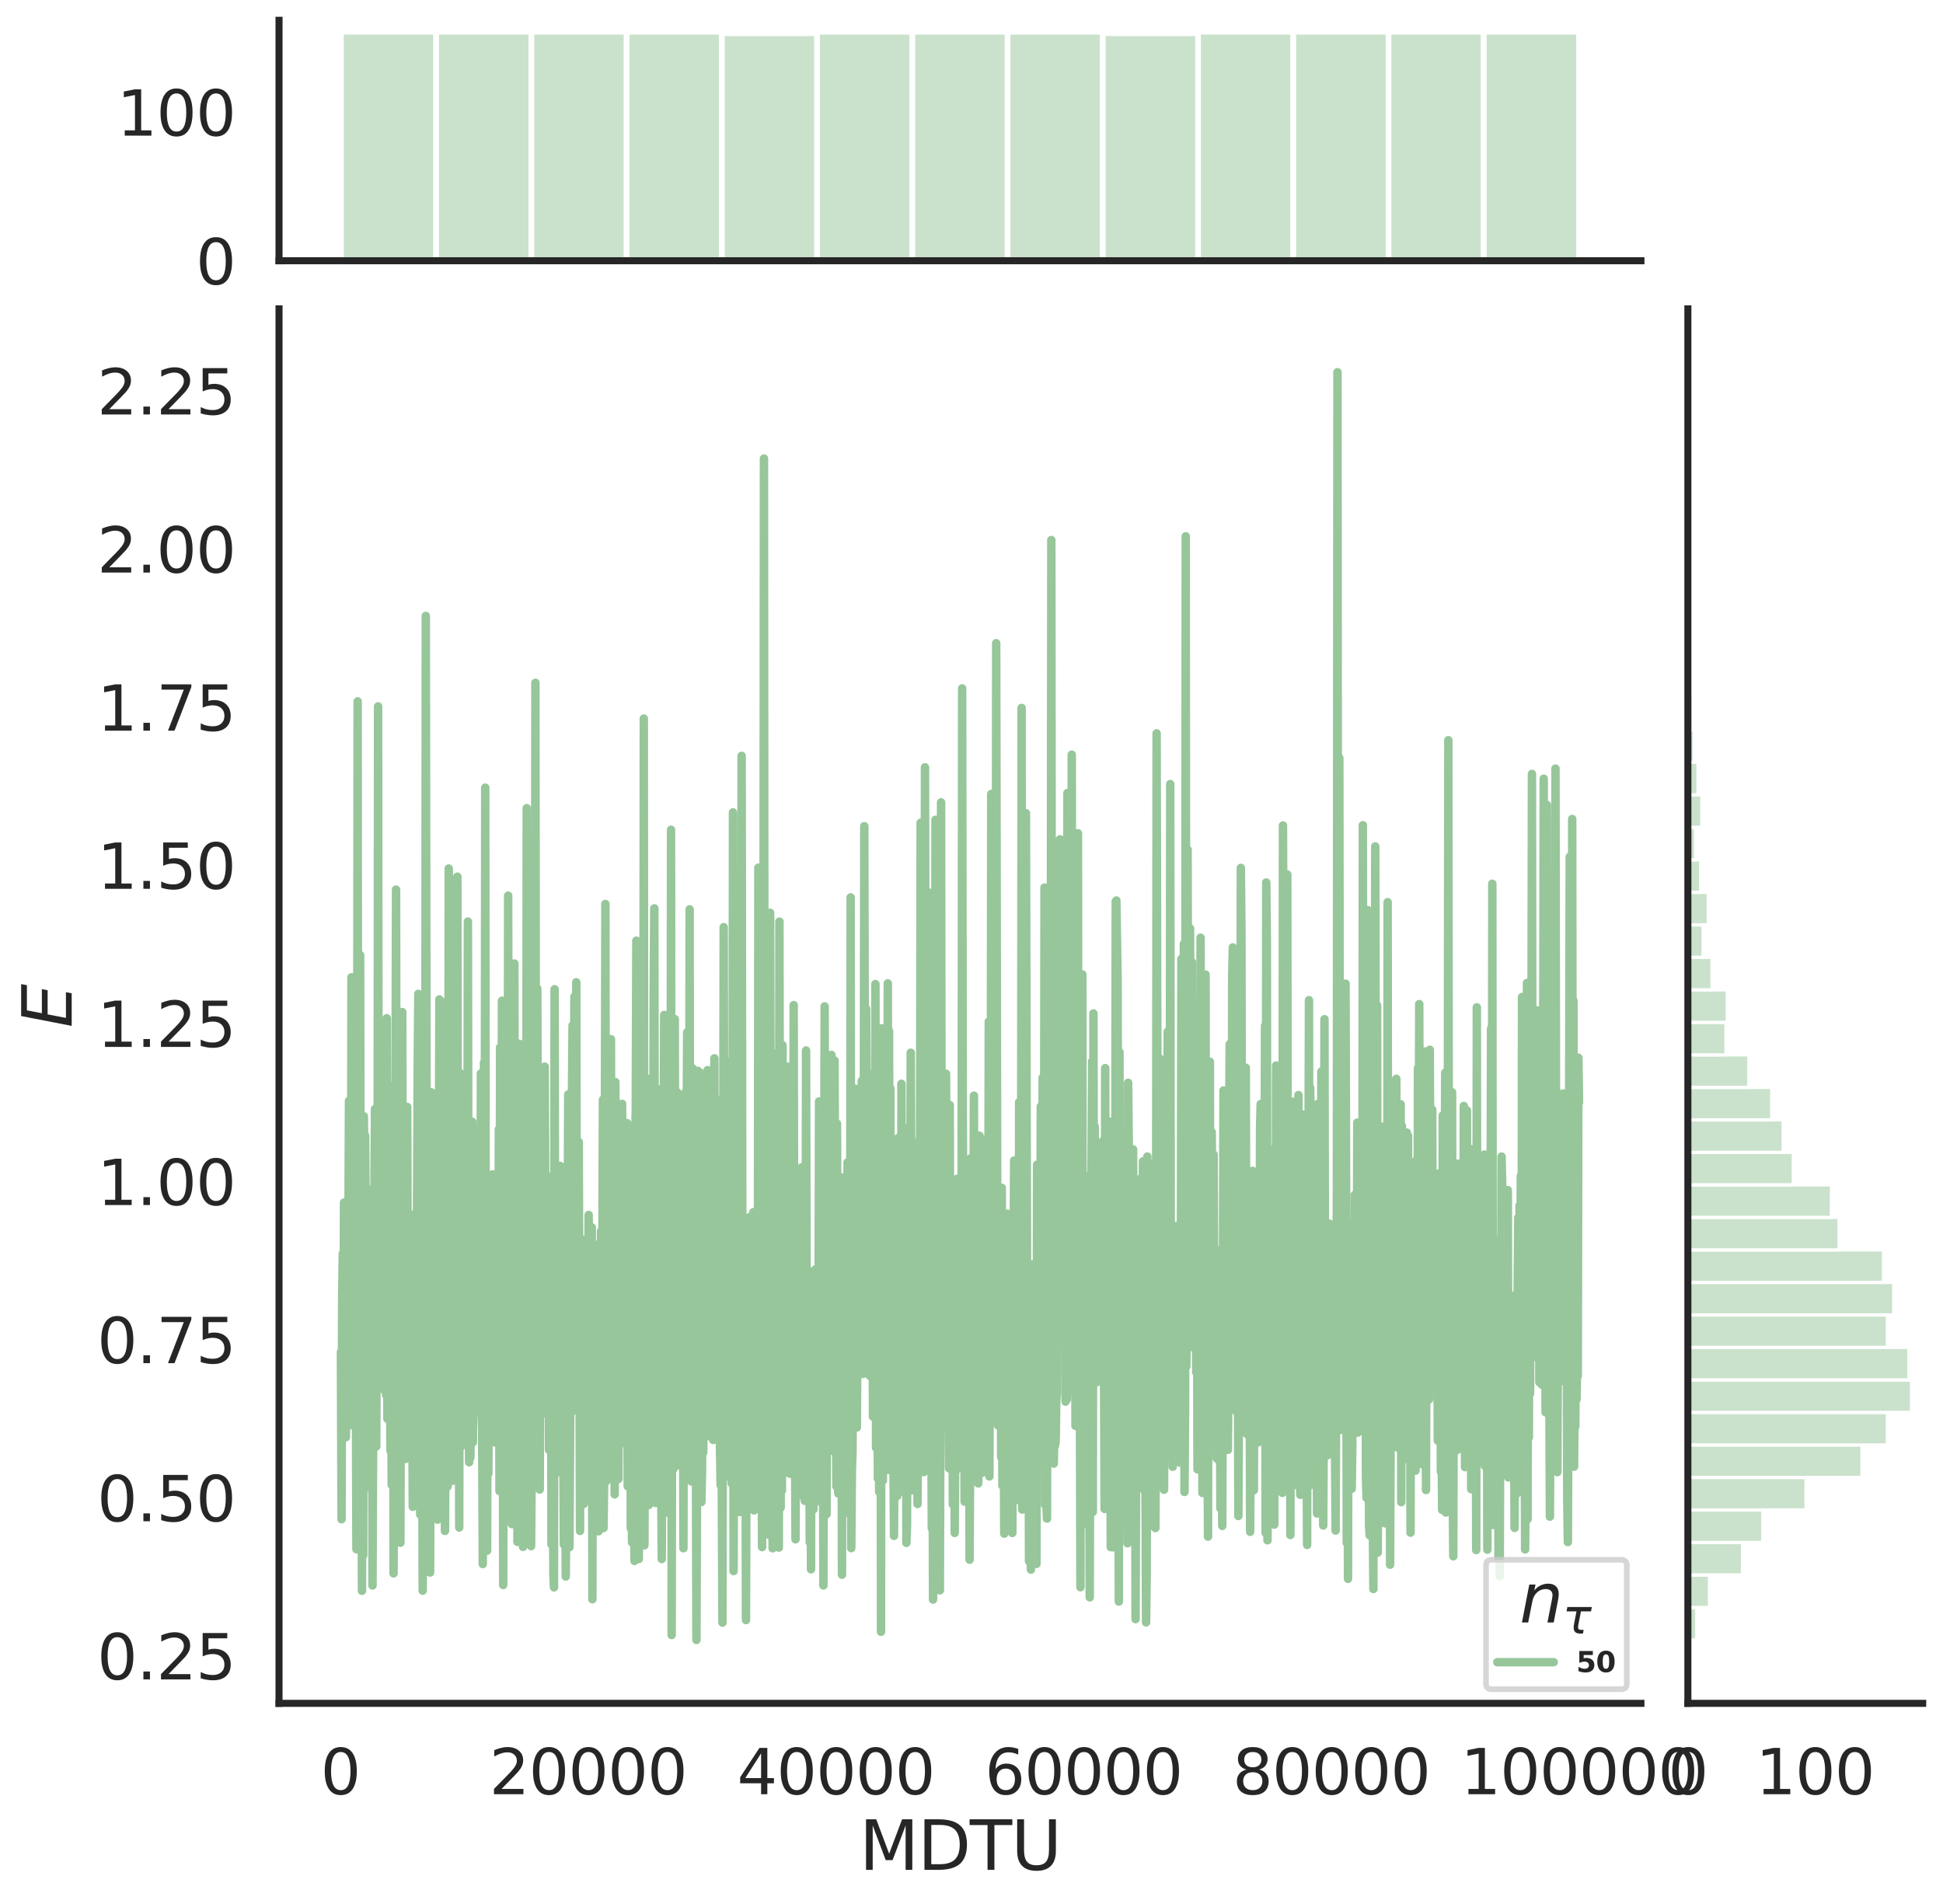 <?xml version="1.0" encoding="utf-8" standalone="no"?>
<!DOCTYPE svg PUBLIC "-//W3C//DTD SVG 1.1//EN"
  "http://www.w3.org/Graphics/SVG/1.1/DTD/svg11.dtd">
<svg height="675.079pt" version="1.1" viewBox="0 0 688.772 675.079" width="688.772pt" xmlns="http://www.w3.org/2000/svg" xmlns:xlink="http://www.w3.org/1999/xlink">
 <defs>
  <style type="text/css">*{stroke-linecap:butt;stroke-linejoin:round;}</style>
 </defs>
 <g id="figure_1">
  <g id="patch_1">
   <path d="M 0 675.079 
L 688.772 675.079 
L 688.772 0 
L 0 0 
z
" style="fill:#ffffff;"/>
  </g>
  <g id="axes_1">
   <g id="patch_2">
    <path d="M 98.912 603.86 
L 581.687 603.86 
L 581.687 109.485 
L 98.912 109.485 
z
" style="fill:none;"/>
   </g>
   <g id="matplotlib.axis_1">
    <g id="xtick_1">
     <g id="text_1">
      <!-- 0 -->
      <g style="fill:#262626;" transform="translate(113.638 636.077)scale(0.22 -0.22)">
       <defs>
        <path d="M 2034 4250 
Q 1547 4250 1301 3770 
Q 1056 3291 1056 2328 
Q 1056 1369 1301 889 
Q 1547 409 2034 409 
Q 2525 409 2770 889 
Q 3016 1369 3016 2328 
Q 3016 3291 2770 3770 
Q 2525 4250 2034 4250 
z
M 2034 4750 
Q 2819 4750 3233 4129 
Q 3647 3509 3647 2328 
Q 3647 1150 3233 529 
Q 2819 -91 2034 -91 
Q 1250 -91 836 529 
Q 422 1150 422 2328 
Q 422 3509 836 4129 
Q 1250 4750 2034 4750 
z
" id="DejaVuSans-30" transform="scale(0.016)"/>
       </defs>
       <use xlink:href="#DejaVuSans-30"/>
      </g>
     </g>
    </g>
    <g id="xtick_2">
     <g id="text_2">
      <!-- 20000 -->
      <g style="fill:#262626;" transform="translate(173.464 636.077)scale(0.22 -0.22)">
       <defs>
        <path d="M 1228 531 
L 3431 531 
L 3431 0 
L 469 0 
L 469 531 
Q 828 903 1448 1529 
Q 2069 2156 2228 2338 
Q 2531 2678 2651 2914 
Q 2772 3150 2772 3378 
Q 2772 3750 2511 3984 
Q 2250 4219 1831 4219 
Q 1534 4219 1204 4116 
Q 875 4013 500 3803 
L 500 4441 
Q 881 4594 1212 4672 
Q 1544 4750 1819 4750 
Q 2544 4750 2975 4387 
Q 3406 4025 3406 3419 
Q 3406 3131 3298 2873 
Q 3191 2616 2906 2266 
Q 2828 2175 2409 1742 
Q 1991 1309 1228 531 
z
" id="DejaVuSans-32" transform="scale(0.016)"/>
       </defs>
       <use xlink:href="#DejaVuSans-32"/>
       <use x="63.623" xlink:href="#DejaVuSans-30"/>
       <use x="127.246" xlink:href="#DejaVuSans-30"/>
       <use x="190.869" xlink:href="#DejaVuSans-30"/>
       <use x="254.492" xlink:href="#DejaVuSans-30"/>
      </g>
     </g>
    </g>
    <g id="xtick_3">
     <g id="text_3">
      <!-- 40000 -->
      <g style="fill:#262626;" transform="translate(261.285 636.077)scale(0.22 -0.22)">
       <defs>
        <path d="M 2419 4116 
L 825 1625 
L 2419 1625 
L 2419 4116 
z
M 2253 4666 
L 3047 4666 
L 3047 1625 
L 3713 1625 
L 3713 1100 
L 3047 1100 
L 3047 0 
L 2419 0 
L 2419 1100 
L 313 1100 
L 313 1709 
L 2253 4666 
z
" id="DejaVuSans-34" transform="scale(0.016)"/>
       </defs>
       <use xlink:href="#DejaVuSans-34"/>
       <use x="63.623" xlink:href="#DejaVuSans-30"/>
       <use x="127.246" xlink:href="#DejaVuSans-30"/>
       <use x="190.869" xlink:href="#DejaVuSans-30"/>
       <use x="254.492" xlink:href="#DejaVuSans-30"/>
      </g>
     </g>
    </g>
    <g id="xtick_4">
     <g id="text_4">
      <!-- 60000 -->
      <g style="fill:#262626;" transform="translate(349.107 636.077)scale(0.22 -0.22)">
       <defs>
        <path d="M 2113 2584 
Q 1688 2584 1439 2293 
Q 1191 2003 1191 1497 
Q 1191 994 1439 701 
Q 1688 409 2113 409 
Q 2538 409 2786 701 
Q 3034 994 3034 1497 
Q 3034 2003 2786 2293 
Q 2538 2584 2113 2584 
z
M 3366 4563 
L 3366 3988 
Q 3128 4100 2886 4159 
Q 2644 4219 2406 4219 
Q 1781 4219 1451 3797 
Q 1122 3375 1075 2522 
Q 1259 2794 1537 2939 
Q 1816 3084 2150 3084 
Q 2853 3084 3261 2657 
Q 3669 2231 3669 1497 
Q 3669 778 3244 343 
Q 2819 -91 2113 -91 
Q 1303 -91 875 529 
Q 447 1150 447 2328 
Q 447 3434 972 4092 
Q 1497 4750 2381 4750 
Q 2619 4750 2861 4703 
Q 3103 4656 3366 4563 
z
" id="DejaVuSans-36" transform="scale(0.016)"/>
       </defs>
       <use xlink:href="#DejaVuSans-36"/>
       <use x="63.623" xlink:href="#DejaVuSans-30"/>
       <use x="127.246" xlink:href="#DejaVuSans-30"/>
       <use x="190.869" xlink:href="#DejaVuSans-30"/>
       <use x="254.492" xlink:href="#DejaVuSans-30"/>
      </g>
     </g>
    </g>
    <g id="xtick_5">
     <g id="text_5">
      <!-- 80000 -->
      <g style="fill:#262626;" transform="translate(436.928 636.077)scale(0.22 -0.22)">
       <defs>
        <path d="M 2034 2216 
Q 1584 2216 1326 1975 
Q 1069 1734 1069 1313 
Q 1069 891 1326 650 
Q 1584 409 2034 409 
Q 2484 409 2743 651 
Q 3003 894 3003 1313 
Q 3003 1734 2745 1975 
Q 2488 2216 2034 2216 
z
M 1403 2484 
Q 997 2584 770 2862 
Q 544 3141 544 3541 
Q 544 4100 942 4425 
Q 1341 4750 2034 4750 
Q 2731 4750 3128 4425 
Q 3525 4100 3525 3541 
Q 3525 3141 3298 2862 
Q 3072 2584 2669 2484 
Q 3125 2378 3379 2068 
Q 3634 1759 3634 1313 
Q 3634 634 3220 271 
Q 2806 -91 2034 -91 
Q 1263 -91 848 271 
Q 434 634 434 1313 
Q 434 1759 690 2068 
Q 947 2378 1403 2484 
z
M 1172 3481 
Q 1172 3119 1398 2916 
Q 1625 2713 2034 2713 
Q 2441 2713 2670 2916 
Q 2900 3119 2900 3481 
Q 2900 3844 2670 4047 
Q 2441 4250 2034 4250 
Q 1625 4250 1398 4047 
Q 1172 3844 1172 3481 
z
" id="DejaVuSans-38" transform="scale(0.016)"/>
       </defs>
       <use xlink:href="#DejaVuSans-38"/>
       <use x="63.623" xlink:href="#DejaVuSans-30"/>
       <use x="127.246" xlink:href="#DejaVuSans-30"/>
       <use x="190.869" xlink:href="#DejaVuSans-30"/>
       <use x="254.492" xlink:href="#DejaVuSans-30"/>
      </g>
     </g>
    </g>
    <g id="xtick_6">
     <g id="text_6">
      <!-- 100000 -->
      <g style="fill:#262626;" transform="translate(517.75 636.077)scale(0.22 -0.22)">
       <defs>
        <path d="M 794 531 
L 1825 531 
L 1825 4091 
L 703 3866 
L 703 4441 
L 1819 4666 
L 2450 4666 
L 2450 531 
L 3481 531 
L 3481 0 
L 794 0 
L 794 531 
z
" id="DejaVuSans-31" transform="scale(0.016)"/>
       </defs>
       <use xlink:href="#DejaVuSans-31"/>
       <use x="63.623" xlink:href="#DejaVuSans-30"/>
       <use x="127.246" xlink:href="#DejaVuSans-30"/>
       <use x="190.869" xlink:href="#DejaVuSans-30"/>
       <use x="254.492" xlink:href="#DejaVuSans-30"/>
       <use x="318.115" xlink:href="#DejaVuSans-30"/>
      </g>
     </g>
    </g>
    <g id="text_7">
     <!-- MDTU -->
     <g style="fill:#262626;" transform="translate(304.594 662.888)scale(0.24 -0.24)">
      <defs>
       <path d="M 628 4666 
L 1569 4666 
L 2759 1491 
L 3956 4666 
L 4897 4666 
L 4897 0 
L 4281 0 
L 4281 4097 
L 3078 897 
L 2444 897 
L 1241 4097 
L 1241 0 
L 628 0 
L 628 4666 
z
" id="DejaVuSans-4d" transform="scale(0.016)"/>
       <path d="M 1259 4147 
L 1259 519 
L 2022 519 
Q 2988 519 3436 956 
Q 3884 1394 3884 2338 
Q 3884 3275 3436 3711 
Q 2988 4147 2022 4147 
L 1259 4147 
z
M 628 4666 
L 1925 4666 
Q 3281 4666 3915 4102 
Q 4550 3538 4550 2338 
Q 4550 1131 3912 565 
Q 3275 0 1925 0 
L 628 0 
L 628 4666 
z
" id="DejaVuSans-44" transform="scale(0.016)"/>
       <path d="M -19 4666 
L 3928 4666 
L 3928 4134 
L 2272 4134 
L 2272 0 
L 1638 0 
L 1638 4134 
L -19 4134 
L -19 4666 
z
" id="DejaVuSans-54" transform="scale(0.016)"/>
       <path d="M 556 4666 
L 1191 4666 
L 1191 1831 
Q 1191 1081 1462 751 
Q 1734 422 2344 422 
Q 2950 422 3222 751 
Q 3494 1081 3494 1831 
L 3494 4666 
L 4128 4666 
L 4128 1753 
Q 4128 841 3676 375 
Q 3225 -91 2344 -91 
Q 1459 -91 1007 375 
Q 556 841 556 1753 
L 556 4666 
z
" id="DejaVuSans-55" transform="scale(0.016)"/>
      </defs>
      <use xlink:href="#DejaVuSans-4d"/>
      <use x="86.279" xlink:href="#DejaVuSans-44"/>
      <use x="163.281" xlink:href="#DejaVuSans-54"/>
      <use x="224.365" xlink:href="#DejaVuSans-55"/>
     </g>
    </g>
   </g>
   <g id="matplotlib.axis_2">
    <g id="ytick_1">
     <g id="text_8">
      <!-- 0.25 -->
      <g style="fill:#262626;" transform="translate(34.428 595.366)scale(0.22 -0.22)">
       <defs>
        <path d="M 684 794 
L 1344 794 
L 1344 0 
L 684 0 
L 684 794 
z
" id="DejaVuSans-2e" transform="scale(0.016)"/>
        <path d="M 691 4666 
L 3169 4666 
L 3169 4134 
L 1269 4134 
L 1269 2991 
Q 1406 3038 1543 3061 
Q 1681 3084 1819 3084 
Q 2600 3084 3056 2656 
Q 3513 2228 3513 1497 
Q 3513 744 3044 326 
Q 2575 -91 1722 -91 
Q 1428 -91 1123 -41 
Q 819 9 494 109 
L 494 744 
Q 775 591 1075 516 
Q 1375 441 1709 441 
Q 2250 441 2565 725 
Q 2881 1009 2881 1497 
Q 2881 1984 2565 2268 
Q 2250 2553 1709 2553 
Q 1456 2553 1204 2497 
Q 953 2441 691 2322 
L 691 4666 
z
" id="DejaVuSans-35" transform="scale(0.016)"/>
       </defs>
       <use xlink:href="#DejaVuSans-30"/>
       <use x="63.623" xlink:href="#DejaVuSans-2e"/>
       <use x="95.41" xlink:href="#DejaVuSans-32"/>
       <use x="159.033" xlink:href="#DejaVuSans-35"/>
      </g>
     </g>
    </g>
    <g id="ytick_2">
     <g id="text_9">
      <!-- 0.50 -->
      <g style="fill:#262626;" transform="translate(34.428 539.311)scale(0.22 -0.22)">
       <use xlink:href="#DejaVuSans-30"/>
       <use x="63.623" xlink:href="#DejaVuSans-2e"/>
       <use x="95.41" xlink:href="#DejaVuSans-35"/>
       <use x="159.033" xlink:href="#DejaVuSans-30"/>
      </g>
     </g>
    </g>
    <g id="ytick_3">
     <g id="text_10">
      <!-- 0.75 -->
      <g style="fill:#262626;" transform="translate(34.428 483.257)scale(0.22 -0.22)">
       <defs>
        <path d="M 525 4666 
L 3525 4666 
L 3525 4397 
L 1831 0 
L 1172 0 
L 2766 4134 
L 525 4134 
L 525 4666 
z
" id="DejaVuSans-37" transform="scale(0.016)"/>
       </defs>
       <use xlink:href="#DejaVuSans-30"/>
       <use x="63.623" xlink:href="#DejaVuSans-2e"/>
       <use x="95.41" xlink:href="#DejaVuSans-37"/>
       <use x="159.033" xlink:href="#DejaVuSans-35"/>
      </g>
     </g>
    </g>
    <g id="ytick_4">
     <g id="text_11">
      <!-- 1.00 -->
      <g style="fill:#262626;" transform="translate(34.428 427.202)scale(0.22 -0.22)">
       <use xlink:href="#DejaVuSans-31"/>
       <use x="63.623" xlink:href="#DejaVuSans-2e"/>
       <use x="95.41" xlink:href="#DejaVuSans-30"/>
       <use x="159.033" xlink:href="#DejaVuSans-30"/>
      </g>
     </g>
    </g>
    <g id="ytick_5">
     <g id="text_12">
      <!-- 1.25 -->
      <g style="fill:#262626;" transform="translate(34.428 371.148)scale(0.22 -0.22)">
       <use xlink:href="#DejaVuSans-31"/>
       <use x="63.623" xlink:href="#DejaVuSans-2e"/>
       <use x="95.41" xlink:href="#DejaVuSans-32"/>
       <use x="159.033" xlink:href="#DejaVuSans-35"/>
      </g>
     </g>
    </g>
    <g id="ytick_6">
     <g id="text_13">
      <!-- 1.50 -->
      <g style="fill:#262626;" transform="translate(34.428 315.093)scale(0.22 -0.22)">
       <use xlink:href="#DejaVuSans-31"/>
       <use x="63.623" xlink:href="#DejaVuSans-2e"/>
       <use x="95.41" xlink:href="#DejaVuSans-35"/>
       <use x="159.033" xlink:href="#DejaVuSans-30"/>
      </g>
     </g>
    </g>
    <g id="ytick_7">
     <g id="text_14">
      <!-- 1.75 -->
      <g style="fill:#262626;" transform="translate(34.428 259.039)scale(0.22 -0.22)">
       <use xlink:href="#DejaVuSans-31"/>
       <use x="63.623" xlink:href="#DejaVuSans-2e"/>
       <use x="95.41" xlink:href="#DejaVuSans-37"/>
       <use x="159.033" xlink:href="#DejaVuSans-35"/>
      </g>
     </g>
    </g>
    <g id="ytick_8">
     <g id="text_15">
      <!-- 2.00 -->
      <g style="fill:#262626;" transform="translate(34.428 202.984)scale(0.22 -0.22)">
       <use xlink:href="#DejaVuSans-32"/>
       <use x="63.623" xlink:href="#DejaVuSans-2e"/>
       <use x="95.41" xlink:href="#DejaVuSans-30"/>
       <use x="159.033" xlink:href="#DejaVuSans-30"/>
      </g>
     </g>
    </g>
    <g id="ytick_9">
     <g id="text_16">
      <!-- 2.25 -->
      <g style="fill:#262626;" transform="translate(34.428 146.929)scale(0.22 -0.22)">
       <use xlink:href="#DejaVuSans-32"/>
       <use x="63.623" xlink:href="#DejaVuSans-2e"/>
       <use x="95.41" xlink:href="#DejaVuSans-32"/>
       <use x="159.033" xlink:href="#DejaVuSans-35"/>
      </g>
     </g>
    </g>
    <g id="text_17">
     <!-- $E$ -->
     <g style="fill:#262626;" transform="translate(25.436 364.352)rotate(-90)scale(0.24 -0.24)">
      <defs>
       <path d="M 1081 4666 
L 4031 4666 
L 3928 4134 
L 1606 4134 
L 1338 2753 
L 3566 2753 
L 3463 2222 
L 1234 2222 
L 909 531 
L 3284 531 
L 3181 0 
L 172 0 
L 1081 4666 
z
" id="DejaVuSans-Oblique-45" transform="scale(0.016)"/>
      </defs>
      <use transform="translate(0 0.094)" xlink:href="#DejaVuSans-Oblique-45"/>
     </g>
    </g>
   </g>
   <g id="line2d_1">
    <path clip-path="url(#p617ea3745d)" d="M 120.856 479.262 
L 121.076 538.586 
L 121.295 460.315 
L 121.515 444.345 
L 121.734 492.684 
L 121.954 426.33 
L 122.174 490.771 
L 122.393 493.73 
L 122.613 509.53 
L 122.832 474.245 
L 123.052 481.335 
L 123.271 448.72 
L 123.491 440.86 
L 123.71 390.274 
L 123.93 501.079 
L 124.15 456.214 
L 124.369 481.168 
L 124.589 346.464 
L 124.808 493.996 
L 125.028 505.349 
L 125.247 483.889 
L 125.467 489.465 
L 125.906 404.463 
L 126.345 549.226 
L 126.565 445.612 
L 126.784 248.636 
L 127.004 522.323 
L 127.223 505.15 
L 127.443 510.242 
L 127.662 338.579 
L 127.882 475.175 
L 128.101 503.622 
L 128.321 563.964 
L 128.541 453.938 
L 128.76 551.373 
L 128.98 395.759 
L 129.199 421.731 
L 129.419 402.531 
L 129.638 430.558 
L 130.077 527.212 
L 130.517 424.627 
L 130.736 503.917 
L 130.956 480.695 
L 131.175 517.279 
L 131.395 473.652 
L 131.614 487.13 
L 131.834 421.618 
L 132.053 562.065 
L 132.273 508.411 
L 132.493 494.998 
L 132.712 426.083 
L 132.932 393.15 
L 133.151 426.945 
L 133.371 512.817 
L 133.59 450.872 
L 133.81 476.62 
L 134.029 250.434 
L 134.249 468.134 
L 134.469 457.561 
L 134.688 425.444 
L 134.908 467.682 
L 135.347 485.549 
L 135.566 475.528 
L 135.786 445.5 
L 136.005 455.614 
L 136.225 430.539 
L 136.444 493.203 
L 136.664 427.536 
L 136.884 494.603 
L 137.103 360.978 
L 137.323 502.973 
L 137.542 399.571 
L 138.42 514.323 
L 138.64 489.669 
L 138.86 526.459 
L 139.299 384.975 
L 139.518 557.778 
L 139.738 465.811 
L 139.957 491.573 
L 140.396 315.381 
L 140.616 460.535 
L 140.836 500.745 
L 141.055 457.243 
L 141.275 492.537 
L 141.494 503.532 
L 141.714 461.058 
L 141.933 546.929 
L 142.153 462.306 
L 142.372 425.601 
L 142.592 358.785 
L 142.812 479.03 
L 143.031 484.087 
L 143.251 511.06 
L 143.47 453.242 
L 143.69 517.231 
L 143.909 447.915 
L 144.129 452.771 
L 144.348 392.418 
L 144.568 472.658 
L 144.788 476.7 
L 145.007 491.307 
L 145.227 430.849 
L 145.666 491.036 
L 145.885 459.839 
L 146.105 489.033 
L 146.324 534.188 
L 146.544 479.858 
L 146.763 529.096 
L 146.983 430.364 
L 147.203 505.66 
L 147.422 514.079 
L 148.081 377.556 
L 148.3 352.332 
L 148.52 507.69 
L 148.739 429.209 
L 148.959 536.945 
L 149.179 501.377 
L 149.398 484.312 
L 149.618 490.726 
L 149.837 563.911 
L 150.057 516.71 
L 150.276 422.546 
L 150.496 503.106 
L 150.715 496.181 
L 150.935 218.364 
L 151.374 502.108 
L 151.594 445.234 
L 151.813 488.287 
L 152.033 445.074 
L 152.252 444.672 
L 152.472 557.483 
L 152.911 387.243 
L 153.35 472.226 
L 153.57 392.973 
L 154.009 477.51 
L 154.448 516.671 
L 154.887 420.608 
L 155.107 538.74 
L 155.326 513.934 
L 155.765 354.314 
L 155.985 491.27 
L 156.204 495.352 
L 156.643 355.093 
L 156.863 519.185 
L 157.082 487.557 
L 157.302 379.166 
L 157.522 495.614 
L 157.741 542.733 
L 157.961 505.282 
L 158.18 510.35 
L 158.4 511.081 
L 158.619 527.049 
L 158.839 525.657 
L 159.058 307.899 
L 159.278 316.864 
L 159.498 500.05 
L 159.717 514.625 
L 159.937 411.764 
L 160.156 412.379 
L 160.376 441.332 
L 160.595 524.942 
L 160.815 430.544 
L 161.034 523.193 
L 161.254 496.838 
L 161.474 499.445 
L 161.693 426.604 
L 161.913 472.073 
L 162.132 310.786 
L 162.352 491.868 
L 162.571 429.281 
L 162.791 541.534 
L 163.01 380.342 
L 163.45 512.825 
L 163.669 507.348 
L 163.889 463.661 
L 164.108 394.692 
L 164.328 449.529 
L 164.547 456.045 
L 164.767 425.943 
L 164.986 490.507 
L 165.206 510.963 
L 165.426 435.702 
L 165.645 461.867 
L 165.865 326.696 
L 166.084 455.615 
L 166.304 518.383 
L 166.523 416.594 
L 166.743 516.81 
L 166.962 490.387 
L 167.182 397.766 
L 167.401 397.672 
L 167.621 511.322 
L 167.841 491.169 
L 168.06 441.801 
L 168.499 493.77 
L 168.719 490.478 
L 168.938 401.879 
L 169.158 455.066 
L 169.377 425.348 
L 169.597 442.248 
L 169.817 489.115 
L 170.036 418.292 
L 170.256 475.128 
L 170.475 380.549 
L 170.695 500.149 
L 170.914 505.798 
L 171.134 554.48 
L 171.573 376.724 
L 171.793 488.951 
L 172.012 279.236 
L 172.232 516.665 
L 172.451 476.051 
L 172.671 549.749 
L 172.89 453.176 
L 173.11 522.455 
L 173.329 458.442 
L 173.549 453.496 
L 173.769 480.708 
L 173.988 471.928 
L 174.208 444.778 
L 174.427 497.454 
L 174.647 416.332 
L 174.866 419.864 
L 175.086 420.76 
L 175.305 511.339 
L 175.525 479.478 
L 175.745 485.131 
L 175.964 457.994 
L 176.184 469.001 
L 176.403 504.945 
L 176.623 497.669 
L 176.842 400.309 
L 177.062 528.609 
L 177.281 371.309 
L 177.501 460.404 
L 177.72 445.178 
L 177.94 354.773 
L 178.379 561.906 
L 178.599 480.802 
L 178.818 478.442 
L 179.038 389.198 
L 179.257 485.983 
L 179.477 426.003 
L 179.696 434.228 
L 179.916 491.514 
L 180.136 317.531 
L 180.355 444.08 
L 180.575 451.639 
L 180.794 496.688 
L 181.014 451.577 
L 181.233 439.065 
L 181.453 540.314 
L 181.672 363.434 
L 181.892 436.992 
L 182.112 404.174 
L 182.331 341.58 
L 182.551 485.81 
L 182.77 491.827 
L 182.99 392.384 
L 183.209 408.228 
L 183.429 546.605 
L 183.648 476.116 
L 183.868 474.986 
L 184.088 370.035 
L 184.307 487.231 
L 184.527 538.04 
L 184.966 387.196 
L 185.185 422.537 
L 185.405 548.41 
L 185.624 520.662 
L 185.844 446.515 
L 186.063 501.697 
L 186.283 466.351 
L 186.503 487.713 
L 186.722 286.505 
L 186.942 516.826 
L 187.381 453.599 
L 187.6 526.357 
L 188.039 444.968 
L 188.259 548.119 
L 188.479 519.944 
L 188.698 423.588 
L 188.918 456.504 
L 189.137 466.84 
L 189.357 513.538 
L 189.576 455.668 
L 189.796 242.07 
L 190.015 483.185 
L 190.455 350.442 
L 190.674 410.668 
L 190.894 414.508 
L 191.113 458.21 
L 191.333 528.064 
L 191.552 463.753 
L 191.772 472.617 
L 191.991 407.288 
L 192.431 499.009 
L 192.65 501.023 
L 193.089 378.142 
L 193.528 472.175 
L 193.748 470.841 
L 193.967 449.215 
L 194.187 494.618 
L 194.407 433.526 
L 194.626 514.009 
L 194.846 489.352 
L 195.065 421.522 
L 195.285 436.332 
L 195.504 547.534 
L 195.724 416.939 
L 195.943 512.062 
L 196.163 558.376 
L 196.382 562.739 
L 196.602 350.692 
L 196.822 490.321 
L 197.041 449.774 
L 197.261 491.405 
L 197.48 502.787 
L 197.7 480.832 
L 197.919 508.515 
L 198.139 488.048 
L 198.358 418.115 
L 198.578 413.346 
L 198.798 522.051 
L 199.017 424.155 
L 199.237 430.55 
L 199.895 547.552 
L 200.115 478.863 
L 200.334 509.722 
L 200.554 558.886 
L 200.774 529.069 
L 200.993 458.782 
L 201.213 444.9 
L 201.432 387.996 
L 201.652 499.326 
L 201.871 548.5 
L 202.091 508.27 
L 202.31 434.311 
L 202.53 500.761 
L 202.75 388.472 
L 202.969 363.509 
L 203.189 388.652 
L 203.408 391.515 
L 203.628 353.286 
L 203.847 361.93 
L 204.067 489.945 
L 204.286 348.241 
L 204.506 481.596 
L 204.726 473.664 
L 204.945 453.65 
L 205.165 404.836 
L 205.604 542.741 
L 205.823 446.954 
L 206.043 439.243 
L 206.262 450.088 
L 206.482 470.156 
L 206.921 533.185 
L 207.36 514.137 
L 207.58 457.363 
L 207.799 521.879 
L 208.019 513.884 
L 208.238 492.051 
L 208.677 430.712 
L 208.897 524.827 
L 209.556 485.158 
L 209.775 435.109 
L 209.995 566.964 
L 210.214 446.133 
L 210.434 523.981 
L 210.653 441.088 
L 210.873 519.405 
L 211.093 510.392 
L 211.312 462.756 
L 211.532 523.145 
L 211.751 538.518 
L 211.971 444.201 
L 212.19 542.862 
L 212.41 528.85 
L 212.629 459.582 
L 212.849 530.768 
L 213.069 436.439 
L 213.288 509.876 
L 213.727 389.871 
L 213.947 541.702 
L 214.166 524.136 
L 214.605 320.464 
L 214.825 525.223 
L 215.045 465.899 
L 215.264 373.862 
L 215.484 461.714 
L 215.703 398.721 
L 215.923 510.609 
L 216.142 500.749 
L 216.581 368.395 
L 216.801 524.217 
L 217.02 409.244 
L 217.46 498.8 
L 217.679 420.879 
L 217.899 529.774 
L 218.118 383.586 
L 218.557 446.909 
L 218.777 410.867 
L 218.996 424.586 
L 219.216 524.341 
L 219.436 458.408 
L 219.655 452.148 
L 219.875 494.423 
L 220.094 493.073 
L 220.314 474.339 
L 220.533 391.334 
L 220.753 511.576 
L 220.972 437.912 
L 221.192 480.342 
L 221.412 500.725 
L 221.631 491.479 
L 221.851 461.882 
L 222.07 491.958 
L 222.29 398.156 
L 222.509 526.905 
L 222.729 428.083 
L 222.948 503.186 
L 223.388 420.213 
L 223.607 541.836 
L 223.827 468.252 
L 224.046 546.832 
L 224.266 499.216 
L 224.485 523.461 
L 224.705 517.052 
L 224.924 553.384 
L 225.144 403.319 
L 225.364 393.987 
L 225.583 333.489 
L 225.803 363.858 
L 226.022 491.6 
L 226.242 503.421 
L 226.461 552.688 
L 226.681 461.839 
L 226.9 464.31 
L 227.12 365.413 
L 227.779 536.04 
L 227.998 478.76 
L 228.218 254.745 
L 228.437 547.832 
L 228.657 498.754 
L 228.876 491.882 
L 229.096 533.866 
L 229.535 433.538 
L 229.755 430.336 
L 229.974 533.544 
L 230.194 382.453 
L 230.633 472.223 
L 230.852 473.962 
L 231.072 519.002 
L 231.291 398.546 
L 231.511 451.439 
L 231.731 351.56 
L 231.95 322.031 
L 232.17 496.224 
L 232.389 532.81 
L 232.609 490.593 
L 232.828 487.973 
L 233.048 477.114 
L 233.267 386.214 
L 233.487 397.128 
L 233.707 446.121 
L 233.926 425.666 
L 234.146 491.452 
L 234.585 552.701 
L 235.024 396.264 
L 235.243 410.561 
L 235.463 359.81 
L 235.683 442.153 
L 235.902 394.158 
L 236.122 371.863 
L 236.341 509.945 
L 236.561 456.623 
L 236.78 536.292 
L 237 458.068 
L 237.219 455.65 
L 237.439 519.589 
L 237.658 483.901 
L 237.878 294.177 
L 238.098 579.644 
L 238.317 440.296 
L 238.537 521.1 
L 238.756 471.935 
L 238.976 520.2 
L 239.195 361.262 
L 239.415 467.372 
L 239.854 519.608 
L 240.074 387.232 
L 240.293 437.646 
L 240.513 416.631 
L 240.732 463.49 
L 240.952 442.318 
L 241.171 504.243 
L 241.61 395.135 
L 241.83 399.64 
L 242.05 455.052 
L 242.269 548.869 
L 242.489 428.173 
L 242.708 465.736 
L 242.928 387.334 
L 243.147 500.089 
L 243.367 409.685 
L 243.586 366.003 
L 243.806 498.495 
L 244.026 509.785 
L 244.245 469.822 
L 244.465 322.381 
L 244.684 506.557 
L 244.904 480.74 
L 245.123 525.204 
L 245.343 483.479 
L 245.562 378.785 
L 245.782 456.288 
L 246.002 462.394 
L 246.221 417.137 
L 246.441 484.116 
L 246.66 499.469 
L 246.88 581.388 
L 247.099 523.623 
L 247.319 379.618 
L 247.538 406.885 
L 247.758 450.232 
L 247.977 380.105 
L 248.197 455.827 
L 248.417 476.136 
L 248.636 532.489 
L 248.856 521.673 
L 249.075 399.573 
L 249.295 514.949 
L 249.734 449.441 
L 249.953 507.487 
L 250.173 500.939 
L 250.393 487.353 
L 250.612 499.334 
L 250.832 379.377 
L 251.271 490.433 
L 251.49 500.743 
L 251.71 499.362 
L 251.929 509.341 
L 252.149 481.357 
L 252.369 396.058 
L 252.808 510.485 
L 253.247 375.198 
L 253.466 502.092 
L 253.686 431.228 
L 253.905 468.289 
L 254.125 389.736 
L 254.345 505.821 
L 254.564 454.149 
L 254.784 472.731 
L 255.003 426.047 
L 255.223 512.748 
L 255.442 526.476 
L 255.662 487.109 
L 256.101 575.232 
L 256.54 328.685 
L 256.979 523.658 
L 257.199 495.995 
L 257.418 499.079 
L 257.638 379.526 
L 257.857 493.591 
L 258.077 462.593 
L 258.296 506.592 
L 258.516 467.153 
L 258.736 481.012 
L 258.955 376.198 
L 259.394 525.943 
L 259.614 496.938 
L 259.833 288 
L 260.053 556.964 
L 260.492 384.799 
L 260.712 485.599 
L 260.931 424.105 
L 261.151 439.479 
L 261.37 515.693 
L 261.59 484.598 
L 261.809 376.726 
L 262.029 488.455 
L 262.248 536.031 
L 262.468 457.22 
L 262.688 449.913 
L 262.907 267.971 
L 263.127 431.482 
L 263.346 497.158 
L 263.566 439.167 
L 263.785 502.722 
L 264.005 461.485 
L 264.224 484.276 
L 264.444 574.338 
L 264.664 500.917 
L 264.883 505.045 
L 265.103 518.148 
L 265.322 510.051 
L 265.542 514.361 
L 265.761 431.41 
L 265.981 505.55 
L 266.2 459.213 
L 266.42 496.506 
L 266.64 494.967 
L 266.859 494.938 
L 267.079 429.721 
L 267.298 535.462 
L 267.518 448.16 
L 267.737 519.96 
L 267.957 511.651 
L 268.176 432.338 
L 268.396 492.261 
L 268.615 514.05 
L 268.835 307.603 
L 269.055 502.087 
L 269.274 321.651 
L 269.494 505.436 
L 269.713 456.677 
L 270.152 548.463 
L 270.372 440.84 
L 270.591 431.721 
L 270.811 162.567 
L 271.031 436.178 
L 271.25 481.157 
L 271.689 517.284 
L 271.909 417.174 
L 272.128 514.942 
L 272.348 450.086 
L 272.787 544.222 
L 273.007 323.598 
L 273.226 425.363 
L 273.446 466.08 
L 273.665 453.292 
L 273.885 548.894 
L 274.324 379.302 
L 274.543 373.544 
L 274.763 523.157 
L 274.983 433.702 
L 275.202 422.964 
L 275.422 541.327 
L 275.641 471.065 
L 276.08 548.651 
L 276.3 326.728 
L 276.519 470.467 
L 276.739 534.486 
L 276.959 375.977 
L 277.178 528.44 
L 277.398 370.542 
L 277.617 445.755 
L 277.837 457.619 
L 278.056 454.266 
L 278.276 441.909 
L 278.495 510.458 
L 278.715 521.964 
L 279.374 378.17 
L 279.593 495.363 
L 279.813 411.779 
L 280.032 522.487 
L 280.252 421.403 
L 280.471 410.903 
L 280.691 521.049 
L 280.91 448.287 
L 281.13 485.018 
L 281.35 356.309 
L 281.569 469.35 
L 282.008 545.705 
L 282.228 486.935 
L 282.447 528.861 
L 282.667 448.844 
L 282.886 445.487 
L 283.106 483.395 
L 283.326 479.621 
L 283.545 450.792 
L 283.765 527.035 
L 283.984 530 
L 284.204 413.841 
L 284.423 485.71 
L 284.862 442.069 
L 285.082 448.262 
L 285.302 532.065 
L 285.521 491.465 
L 285.741 372.409 
L 285.96 473.626 
L 286.18 501.877 
L 286.399 457.404 
L 286.619 450.472 
L 287.058 546.812 
L 287.278 474.995 
L 287.497 556.347 
L 287.717 456.363 
L 287.936 458.84 
L 288.156 522.272 
L 288.375 535.082 
L 288.595 483.137 
L 288.814 530.96 
L 289.034 450.017 
L 289.253 511.05 
L 289.473 523.606 
L 289.693 500.825 
L 289.912 528.146 
L 290.132 483.036 
L 290.351 390.483 
L 290.79 532.321 
L 291.01 470.948 
L 291.229 441.3 
L 291.449 492.053 
L 291.669 475.978 
L 291.888 562.069 
L 292.327 356.776 
L 292.766 534.827 
L 292.986 536.82 
L 293.205 468.331 
L 293.425 476.656 
L 293.645 471.096 
L 293.864 458.962 
L 294.084 435.148 
L 294.523 482.524 
L 294.742 373.975 
L 294.962 411.954 
L 295.401 514.43 
L 295.84 375.988 
L 296.279 492.081 
L 296.499 526.967 
L 296.718 398.357 
L 296.938 510.092 
L 297.157 529.45 
L 297.377 447.71 
L 297.597 455.885 
L 297.816 515.597 
L 298.036 452.167 
L 298.255 461.713 
L 298.475 558.26 
L 298.694 417.409 
L 298.914 536.907 
L 299.133 437.766 
L 299.353 498.514 
L 299.792 425.9 
L 300.012 532.966 
L 300.451 412.072 
L 300.67 497.768 
L 301.109 514.406 
L 301.329 500.065 
L 301.548 318.143 
L 301.768 548.839 
L 301.988 521.019 
L 302.207 514.694 
L 302.427 450.106 
L 302.646 489.566 
L 302.866 484.267 
L 303.085 385.927 
L 303.305 475.058 
L 303.524 457.129 
L 303.744 506.071 
L 304.183 436.11 
L 304.403 478.924 
L 304.622 463.433 
L 304.842 462.048 
L 305.061 475.567 
L 305.281 457.106 
L 305.5 383.146 
L 305.72 481.706 
L 305.94 487.076 
L 306.159 442.053 
L 306.379 292.884 
L 306.818 486.092 
L 307.037 357.61 
L 307.257 400.419 
L 307.476 380.048 
L 307.696 462.508 
L 307.915 485.295 
L 308.135 402.387 
L 308.355 487.758 
L 308.574 416.065 
L 308.794 432.804 
L 309.013 487.026 
L 309.233 405.001 
L 309.452 502.198 
L 309.672 409.009 
L 310.111 489.053 
L 310.331 348.866 
L 310.55 513.257 
L 310.77 478.631 
L 310.989 472.51 
L 311.209 524.173 
L 311.428 469.404 
L 311.648 528.88 
L 311.867 431.107 
L 312.087 391.184 
L 312.307 578.475 
L 312.526 364.557 
L 312.746 518.866 
L 312.965 524.887 
L 313.185 499.355 
L 313.404 439.864 
L 313.624 490.74 
L 314.063 408.383 
L 314.283 409.857 
L 314.502 424.55 
L 314.722 348.628 
L 314.941 521.126 
L 315.161 365.526 
L 315.38 473.971 
L 315.6 385.778 
L 316.039 507.994 
L 316.259 505.517 
L 316.478 404.015 
L 316.698 512.964 
L 316.917 544.481 
L 317.356 445.538 
L 317.576 452.045 
L 317.795 439.778 
L 318.015 530.413 
L 318.234 502.576 
L 318.454 403.413 
L 318.674 431.318 
L 318.893 428.896 
L 319.113 448.732 
L 319.332 528.823 
L 319.552 384.219 
L 319.771 488.411 
L 319.991 528.206 
L 320.21 489.983 
L 320.43 502.58 
L 320.869 455.704 
L 321.089 399.996 
L 321.308 546.968 
L 321.528 540.546 
L 321.747 446.573 
L 321.967 503.724 
L 322.406 466.965 
L 322.626 470.778 
L 322.845 373.201 
L 323.065 432.129 
L 323.284 528.306 
L 323.504 493.35 
L 323.723 485.774 
L 324.162 404.951 
L 324.382 455.611 
L 324.602 449.133 
L 324.821 434.927 
L 325.041 473.441 
L 325.26 533.189 
L 325.699 407.663 
L 325.919 469.898 
L 326.138 418.459 
L 326.358 291.668 
L 326.578 359.334 
L 326.797 504.294 
L 327.017 445.647 
L 327.456 521.878 
L 327.675 514.325 
L 327.895 272.014 
L 328.334 492.723 
L 328.553 469.531 
L 328.993 503.523 
L 329.212 316.398 
L 329.432 456.905 
L 329.651 404.085 
L 329.871 496.126 
L 330.09 483.349 
L 330.31 541.747 
L 330.529 485.715 
L 330.749 567.072 
L 330.969 533.99 
L 331.188 419.603 
L 331.408 497.788 
L 331.627 290.618 
L 332.066 409.711 
L 332.286 413.63 
L 332.505 507.337 
L 332.725 411.901 
L 332.945 448.625 
L 333.164 563.799 
L 333.384 500.867 
L 333.603 284.443 
L 333.823 445.442 
L 334.042 440.667 
L 334.262 491.637 
L 334.481 442.474 
L 334.701 500.243 
L 334.921 470.764 
L 335.14 459.11 
L 335.36 380.656 
L 335.579 432.729 
L 335.799 433.304 
L 336.238 483.817 
L 336.457 520.564 
L 336.677 391.735 
L 336.897 477.798 
L 337.116 431.184 
L 337.336 509.175 
L 337.555 430.434 
L 337.775 533.331 
L 337.994 456.962 
L 338.214 427.969 
L 338.433 543.445 
L 338.653 505.045 
L 339.092 521.001 
L 339.312 417.9 
L 339.751 513.738 
L 339.97 442.842 
L 340.19 419.91 
L 340.409 439.956 
L 340.629 506.621 
L 340.848 468.427 
L 341.068 244.045 
L 341.288 394.493 
L 341.727 481.186 
L 341.946 532.348 
L 342.166 425.017 
L 342.385 447.317 
L 342.605 501.338 
L 342.824 426.117 
L 343.264 509.354 
L 343.483 437.034 
L 343.703 552.941 
L 343.922 514.555 
L 344.142 410.583 
L 344.361 462.765 
L 344.581 427.944 
L 345.02 458.28 
L 345.24 388.416 
L 345.459 474.046 
L 345.679 482.946 
L 345.898 480.412 
L 346.118 437.454 
L 346.557 471.261 
L 346.776 525.894 
L 347.216 402.639 
L 347.435 417.445 
L 347.655 516.483 
L 347.874 479.303 
L 348.094 522.174 
L 348.313 472.172 
L 348.533 462.907 
L 348.752 502.653 
L 348.972 500.282 
L 349.191 414.022 
L 349.411 454.394 
L 349.85 403.609 
L 350.07 405.927 
L 350.289 477.405 
L 350.509 362.175 
L 350.728 523.431 
L 350.948 451.014 
L 351.167 444.196 
L 351.387 281.478 
L 351.607 468.382 
L 351.826 493.752 
L 352.265 371.824 
L 352.485 448.172 
L 352.704 426.905 
L 352.924 479.943 
L 353.143 228.016 
L 353.583 472.126 
L 353.802 505.361 
L 354.241 431.629 
L 354.461 482.975 
L 354.68 443.355 
L 354.9 516.55 
L 355.119 421.09 
L 355.339 526.661 
L 355.559 437.981 
L 355.998 543.697 
L 356.217 481.224 
L 356.437 494.249 
L 356.656 514.985 
L 356.876 508.874 
L 357.095 430.274 
L 357.315 453.186 
L 357.535 540 
L 357.754 507.512 
L 357.974 503.734 
L 358.193 494.322 
L 358.413 530.467 
L 358.632 530.177 
L 358.852 543.465 
L 359.071 471.31 
L 359.291 449.861 
L 359.51 411.424 
L 359.73 460.411 
L 359.95 446.094 
L 360.169 493.618 
L 360.389 494.202 
L 360.608 456.937 
L 360.828 531.756 
L 361.047 529.085 
L 361.267 390.764 
L 361.486 524.105 
L 361.706 392.461 
L 361.926 483.605 
L 362.145 250.973 
L 362.365 535.158 
L 362.584 420.977 
L 362.804 501.021 
L 363.243 482.084 
L 363.682 288.279 
L 364.121 475.311 
L 364.341 531 
L 364.56 475.901 
L 364.78 553.489 
L 365.219 496.601 
L 365.438 556.455 
L 365.658 482.762 
L 365.878 448.283 
L 366.317 476.186 
L 366.536 474.135 
L 366.756 499.595 
L 366.975 471.834 
L 367.414 554.447 
L 367.634 412.887 
L 367.854 486.736 
L 368.073 458.908 
L 368.293 477.771 
L 368.512 443.754 
L 368.732 453.891 
L 368.951 392.245 
L 369.171 509.568 
L 369.39 484.287 
L 369.61 382.048 
L 369.829 481.462 
L 370.049 468.083 
L 370.269 314.656 
L 370.488 533.526 
L 370.708 477.084 
L 370.927 533.345 
L 371.147 538.367 
L 371.366 406.75 
L 371.586 343.434 
L 371.805 445.81 
L 372.025 332.293 
L 372.245 434.058 
L 372.464 399.778 
L 372.684 191.457 
L 372.903 426.947 
L 373.123 449.286 
L 373.342 459.45 
L 373.562 518.848 
L 373.781 504.792 
L 374.001 512.51 
L 374.221 510.924 
L 374.44 496.333 
L 374.66 493.847 
L 374.879 373.342 
L 375.099 393.732 
L 375.318 451.433 
L 375.538 440.377 
L 375.757 297.552 
L 375.977 436.308 
L 376.197 468.403 
L 376.416 339.05 
L 376.636 401.531 
L 376.855 364.295 
L 377.294 452.15 
L 377.514 358.051 
L 377.733 496.902 
L 377.953 461.993 
L 378.173 496.102 
L 378.392 281.159 
L 378.612 399.473 
L 378.831 397.137 
L 379.051 454.967 
L 379.27 416.606 
L 379.49 493.155 
L 379.709 483.16 
L 379.929 267.526 
L 380.148 459.045 
L 380.368 482.285 
L 380.807 396.767 
L 381.027 352.178 
L 381.246 505.492 
L 381.466 388.09 
L 381.685 484.088 
L 381.905 429.427 
L 382.124 295.414 
L 382.344 477.387 
L 382.564 505.897 
L 382.783 481.953 
L 383.003 562.689 
L 383.222 349.847 
L 383.442 540.929 
L 383.661 345.415 
L 383.881 520.942 
L 384.1 518.32 
L 384.32 416.561 
L 384.54 521.42 
L 385.418 467.709 
L 385.637 493.158 
L 385.857 470.402 
L 386.076 478.469 
L 386.296 566.274 
L 386.516 483.888 
L 387.174 376.226 
L 387.394 535.999 
L 387.613 359.277 
L 387.833 475.909 
L 388.052 399.333 
L 388.272 465.761 
L 388.492 429.268 
L 388.711 489.827 
L 388.931 489.972 
L 389.15 423.69 
L 389.37 479.647 
L 389.589 434.98 
L 389.809 464.769 
L 390.028 467.186 
L 390.248 426.967 
L 390.467 416.971 
L 390.687 489.911 
L 390.907 404.558 
L 391.126 420.016 
L 391.565 534.936 
L 391.785 378.667 
L 392.004 516.917 
L 392.224 484.517 
L 392.443 425.621 
L 392.663 433.536 
L 392.883 509.764 
L 393.322 397.647 
L 393.761 548.48 
L 393.98 465.871 
L 394.2 450.806 
L 394.419 469.688 
L 394.639 548.547 
L 394.859 463.306 
L 395.078 532.835 
L 395.298 466.999 
L 395.517 319.563 
L 395.737 319.24 
L 396.176 347.727 
L 396.615 567.775 
L 396.835 372.962 
L 397.054 512.753 
L 397.493 428.43 
L 397.713 437.761 
L 397.932 476.078 
L 398.371 444.656 
L 398.591 482.889 
L 398.811 423.767 
L 399.03 453.485 
L 399.25 462.733 
L 399.689 547.11 
L 399.908 383.878 
L 400.347 426.195 
L 400.567 410.859 
L 401.006 463.312 
L 401.226 411.908 
L 401.445 522.369 
L 401.665 407.487 
L 402.104 504.87 
L 402.323 458.433 
L 402.543 574.001 
L 402.762 515.446 
L 402.982 511.613 
L 403.202 487.172 
L 403.421 425.671 
L 403.641 452.789 
L 403.86 435.409 
L 404.08 501.623 
L 404.299 428.184 
L 404.519 417.653 
L 404.738 501.717 
L 405.178 411.727 
L 405.397 451.064 
L 405.617 528.252 
L 405.836 475.753 
L 406.275 575.155 
L 406.495 557.552 
L 406.714 410.012 
L 406.934 513.877 
L 407.154 412.233 
L 407.373 541.091 
L 407.593 456.063 
L 407.812 517.028 
L 408.032 423.342 
L 408.251 433.224 
L 408.471 459.512 
L 408.69 430.641 
L 408.91 463.702 
L 409.13 516.819 
L 409.349 451.629 
L 409.569 541.713 
L 409.788 498.927 
L 410.008 259.975 
L 410.447 460.017 
L 410.666 512.795 
L 411.105 375.276 
L 411.325 509.564 
L 411.764 430.852 
L 411.984 427.899 
L 412.203 458.995 
L 412.423 376.817 
L 412.642 528.137 
L 412.862 472.567 
L 413.081 453.021 
L 413.301 516.858 
L 413.521 420.009 
L 413.74 400.765 
L 413.96 365.722 
L 414.179 406.821 
L 414.399 476.416 
L 414.618 485.144 
L 414.838 277.953 
L 415.057 496.278 
L 415.277 494.09 
L 415.497 450.669 
L 415.716 519.99 
L 415.936 475.352 
L 416.155 481.481 
L 416.375 435.743 
L 417.033 507.362 
L 417.253 434.613 
L 417.473 509.972 
L 417.692 449.812 
L 417.912 514.285 
L 418.131 518.475 
L 418.351 482.047 
L 418.57 478.021 
L 418.79 339.973 
L 419.009 352.416 
L 419.229 477.577 
L 419.449 512.874 
L 419.668 334.622 
L 419.888 528.924 
L 420.107 497.984 
L 420.327 190.133 
L 420.546 484.426 
L 420.766 465.973 
L 420.985 301.19 
L 421.424 474.185 
L 421.644 446.907 
L 421.864 329.133 
L 422.083 477.546 
L 422.522 341.048 
L 422.742 455.144 
L 422.961 354.239 
L 423.181 464.588 
L 423.4 457.899 
L 423.62 467.64 
L 423.84 433.382 
L 424.059 486.521 
L 424.279 426.34 
L 424.498 520.898 
L 424.718 507.102 
L 424.937 470.676 
L 425.376 508.365 
L 425.596 332.429 
L 425.816 476.512 
L 426.035 453.622 
L 426.255 529.284 
L 426.474 366.612 
L 426.694 503.825 
L 426.913 376.267 
L 427.133 521.398 
L 427.352 345.501 
L 427.572 519.796 
L 427.792 443.734 
L 428.231 544.747 
L 428.45 405.451 
L 428.67 475.011 
L 428.889 376.403 
L 429.109 512.884 
L 429.328 506.488 
L 429.548 401.387 
L 429.987 506.331 
L 430.207 409.275 
L 430.646 508.535 
L 430.865 442.904 
L 431.304 517.038 
L 431.524 458.663 
L 431.743 445.89 
L 431.963 494.221 
L 432.183 517.883 
L 432.402 462.003 
L 432.622 534.697 
L 432.841 486.556 
L 433.28 540.946 
L 433.719 386.6 
L 433.939 463.366 
L 434.159 435.305 
L 434.378 477.596 
L 434.598 401.674 
L 434.817 497.74 
L 435.037 494.832 
L 435.256 514.014 
L 435.476 488.804 
L 435.695 403.21 
L 435.915 370.181 
L 436.135 397.103 
L 436.354 455.342 
L 436.574 468.748 
L 436.793 346.254 
L 437.013 335.863 
L 437.452 438.482 
L 437.671 435.555 
L 437.891 499.755 
L 438.111 432.452 
L 438.33 500.461 
L 438.55 413.298 
L 438.769 459.623 
L 438.989 537.44 
L 439.208 493.149 
L 439.428 490.115 
L 439.647 423.099 
L 439.867 307.67 
L 440.086 331.253 
L 440.306 477.34 
L 440.526 431.151 
L 440.745 503.093 
L 441.623 378.526 
L 441.843 495.787 
L 442.062 508.43 
L 442.282 416.706 
L 442.502 476.551 
L 442.721 440.094 
L 442.941 465.384 
L 443.16 543.058 
L 443.599 476.326 
L 443.819 491.581 
L 444.038 415.099 
L 444.258 509.044 
L 444.478 528.312 
L 444.697 462.534 
L 445.136 501.383 
L 445.356 450.318 
L 446.014 511.342 
L 446.234 476.787 
L 446.454 488.64 
L 446.673 400.262 
L 446.893 391.415 
L 447.112 479.202 
L 447.551 467.545 
L 447.771 490.829 
L 447.99 407.611 
L 448.21 474.223 
L 448.43 363.681 
L 448.649 543.421 
L 448.869 312.848 
L 449.088 334.321 
L 449.308 546.064 
L 449.527 479.238 
L 449.747 519.155 
L 449.966 447.535 
L 450.186 435.959 
L 450.625 511.067 
L 450.845 514.298 
L 451.064 490.687 
L 451.284 507.76 
L 451.503 432.14 
L 451.723 540.486 
L 451.942 407.054 
L 452.162 496 
L 452.381 377.729 
L 452.821 520.965 
L 453.04 390.333 
L 453.26 406.114 
L 453.479 385.683 
L 453.699 462.829 
L 453.918 490.423 
L 454.138 415.215 
L 454.357 453.553 
L 454.577 529.252 
L 454.797 292.648 
L 455.236 398.471 
L 455.455 314.721 
L 455.675 445.756 
L 455.894 386.082 
L 456.114 461.044 
L 456.333 310.023 
L 456.553 516.305 
L 456.773 456.408 
L 456.992 429.025 
L 457.212 447.763 
L 457.431 544.171 
L 457.651 410.589 
L 457.87 464.748 
L 458.09 390.556 
L 458.309 526.696 
L 458.529 421.209 
L 458.749 496.497 
L 459.188 423.795 
L 459.407 492.615 
L 459.627 432.929 
L 459.846 419.486 
L 460.066 490.349 
L 460.285 388.208 
L 460.505 480.263 
L 460.724 521.777 
L 460.944 529.943 
L 461.164 405.367 
L 461.383 500.467 
L 461.603 509.864 
L 461.822 395.124 
L 462.042 527.466 
L 462.261 433.483 
L 462.481 449.845 
L 462.7 419.762 
L 462.92 409.423 
L 463.14 508.857 
L 463.359 547.683 
L 463.579 431.918 
L 463.798 428.953 
L 464.018 354.585 
L 464.237 526.639 
L 464.457 385.665 
L 464.676 408.049 
L 464.896 515.782 
L 465.116 506.316 
L 465.335 456.04 
L 465.774 510.803 
L 465.994 435.973 
L 466.213 490.67 
L 466.433 499.282 
L 466.652 455.136 
L 466.872 536.551 
L 467.092 391.41 
L 467.311 484.081 
L 467.531 396.429 
L 467.97 490.995 
L 468.189 499.03 
L 468.409 379.88 
L 468.628 491.748 
L 468.848 454.504 
L 469.068 540.815 
L 469.287 500.899 
L 469.507 361.32 
L 469.726 485.023 
L 469.946 498.448 
L 470.165 455.406 
L 470.385 508.707 
L 470.604 515.897 
L 470.824 513.272 
L 471.263 433.812 
L 471.483 466.452 
L 471.922 502.511 
L 472.141 448.136 
L 472.8 498.45 
L 473.019 480.957 
L 473.459 542.614 
L 473.898 422.629 
L 474.117 131.956 
L 474.337 416.333 
L 474.556 451.569 
L 474.776 268.72 
L 474.995 433.804 
L 475.215 506.95 
L 475.435 453.591 
L 475.654 436.501 
L 475.874 403.855 
L 476.313 498.09 
L 476.532 471.744 
L 476.752 483.138 
L 476.971 348.719 
L 477.191 424.957 
L 477.411 546.993 
L 477.63 433.761 
L 477.85 559.712 
L 478.069 452.212 
L 478.289 474.709 
L 478.508 463.86 
L 478.728 465.706 
L 478.947 448.687 
L 479.167 527.78 
L 479.387 511.63 
L 479.606 463.335 
L 480.045 500.357 
L 480.265 423.586 
L 480.484 503.006 
L 480.704 480.099 
L 480.923 489.303 
L 481.143 397.991 
L 481.362 507.869 
L 481.582 443.055 
L 481.802 451.418 
L 482.021 455.189 
L 482.68 507.174 
L 482.899 498.634 
L 483.119 292.559 
L 483.338 502.108 
L 483.558 424.744 
L 483.778 482.838 
L 483.997 413.971 
L 484.217 523.868 
L 484.436 531.035 
L 484.875 322.663 
L 485.314 540.707 
L 485.534 544.29 
L 485.754 344.096 
L 485.973 519.89 
L 486.412 442.021 
L 486.632 538.399 
L 486.851 563.327 
L 487.071 374.322 
L 487.29 472.683 
L 487.51 300.06 
L 487.949 536.193 
L 488.169 356.357 
L 488.388 550.419 
L 488.827 457.626 
L 489.047 457.538 
L 489.266 519.811 
L 489.706 399.391 
L 490.145 442.843 
L 490.364 413.014 
L 490.803 480.703 
L 491.023 540.043 
L 491.462 483.089 
L 491.681 518.205 
L 491.901 319.826 
L 492.121 525.239 
L 492.56 398.218 
L 492.779 554.701 
L 493.218 441.727 
L 493.438 438.937 
L 493.657 497.317 
L 493.877 437.57 
L 494.097 436.31 
L 494.316 417.219 
L 494.536 455.158 
L 494.755 426.392 
L 494.975 382.469 
L 495.194 476.484 
L 495.414 513.178 
L 495.633 397.245 
L 495.853 465.85 
L 496.073 426.128 
L 496.292 440.99 
L 496.512 391.468 
L 496.731 532.534 
L 496.951 399.14 
L 497.17 414.602 
L 497.39 465.695 
L 497.609 403.53 
L 497.829 442.845 
L 498.049 515.07 
L 498.268 517.261 
L 498.488 416.606 
L 498.707 401.52 
L 498.927 498.51 
L 499.146 402.626 
L 499.366 481.833 
L 499.585 444.665 
L 499.805 432.343 
L 500.025 543.354 
L 500.244 435.357 
L 500.683 500.536 
L 500.903 485.37 
L 501.122 462.333 
L 501.342 499.657 
L 501.561 466.158 
L 501.781 521.372 
L 502 411.454 
L 502.22 479.487 
L 502.44 485.031 
L 502.659 378.656 
L 502.879 445.666 
L 503.098 355.959 
L 503.318 427.888 
L 503.537 389.46 
L 503.976 429.97 
L 504.196 519.118 
L 504.416 503.448 
L 504.635 446.303 
L 504.855 506.417 
L 505.074 372.764 
L 505.513 528.234 
L 505.733 399.155 
L 505.952 453.344 
L 506.392 481.819 
L 506.611 496.093 
L 506.831 372.147 
L 507.27 478.803 
L 507.489 478.529 
L 507.709 393.361 
L 507.928 488.19 
L 508.148 455.395 
L 508.368 485.359 
L 508.587 452.065 
L 508.807 462.929 
L 509.026 454.896 
L 509.246 477.808 
L 509.465 448.972 
L 509.685 510.726 
L 510.124 415.993 
L 510.344 492.694 
L 510.563 465.593 
L 510.783 521.786 
L 511.002 504.494 
L 511.222 535.262 
L 511.441 395.424 
L 511.661 455.803 
L 511.88 458.582 
L 512.1 431.354 
L 512.319 380.301 
L 512.539 536.198 
L 512.978 478.362 
L 513.198 435.297 
L 513.417 262.419 
L 513.637 458.814 
L 513.856 482.372 
L 514.076 449.509 
L 514.295 476.717 
L 514.515 488.645 
L 514.735 387.242 
L 514.954 526.967 
L 515.174 551.723 
L 515.393 461.958 
L 515.613 464.709 
L 515.832 436.891 
L 516.052 497.413 
L 516.271 439.845 
L 516.491 514.09 
L 516.711 412.525 
L 516.93 455.643 
L 517.15 419.19 
L 517.369 470.518 
L 517.589 439.13 
L 517.808 471.177 
L 518.028 412.405 
L 518.247 492.563 
L 518.467 505.114 
L 518.687 485.751 
L 518.906 392.08 
L 519.126 396.158 
L 519.345 520.118 
L 519.565 494.086 
L 519.784 496.074 
L 520.004 393.672 
L 520.223 508.383 
L 520.443 408.76 
L 520.663 518.661 
L 520.882 439.874 
L 521.102 407.31 
L 521.541 527.952 
L 521.76 408.291 
L 521.98 490.93 
L 522.199 448.994 
L 522.419 493.099 
L 522.638 489.071 
L 522.858 482.702 
L 523.078 437.899 
L 523.297 549.525 
L 523.517 357.102 
L 523.736 518.392 
L 523.956 490.538 
L 524.175 502.254 
L 524.395 506.904 
L 524.834 428.827 
L 525.054 489.771 
L 525.273 502.921 
L 525.493 454.89 
L 525.712 467.659 
L 525.932 462.391 
L 526.151 409.317 
L 526.371 519.709 
L 526.59 472.352 
L 526.81 477.01 
L 527.03 447.781 
L 527.249 549.384 
L 527.469 433.844 
L 527.908 519.396 
L 528.127 451.802 
L 528.347 446.919 
L 528.566 364.66 
L 528.786 518.455 
L 529.006 313.289 
L 529.225 540.616 
L 529.445 528.286 
L 529.664 508.686 
L 529.884 513.462 
L 530.103 508.433 
L 530.323 488.753 
L 530.542 491.627 
L 530.762 512.376 
L 530.982 439.603 
L 531.201 552.393 
L 531.421 496.035 
L 531.64 558.785 
L 531.86 482.808 
L 532.079 502.627 
L 532.299 410.021 
L 532.518 420.994 
L 532.738 511.756 
L 533.177 431.249 
L 533.397 457.367 
L 533.616 508.398 
L 533.836 438.585 
L 534.275 476.526 
L 534.494 421.905 
L 534.714 523.782 
L 534.933 495.819 
L 535.153 498.402 
L 535.373 459.119 
L 535.592 476.434 
L 535.812 484.477 
L 536.031 467.971 
L 536.251 507.864 
L 536.47 461.022 
L 536.909 541.666 
L 537.129 470.801 
L 537.349 508.667 
L 537.788 529.443 
L 538.007 455.207 
L 538.227 431.645 
L 538.446 486.377 
L 538.666 427.298 
L 538.885 488.769 
L 539.105 416.954 
L 539.325 528.438 
L 539.544 353.465 
L 539.764 464.75 
L 539.983 440.221 
L 540.203 497.393 
L 540.422 484.927 
L 540.642 549.289 
L 540.861 523.016 
L 541.081 460.832 
L 541.301 348.475 
L 541.52 538.619 
L 541.74 385.248 
L 541.959 509.597 
L 542.179 441.476 
L 542.398 494.007 
L 542.618 363.076 
L 542.837 401.834 
L 543.057 274.365 
L 543.276 459.59 
L 543.496 441.05 
L 543.716 456.708 
L 544.155 434.621 
L 544.374 435.159 
L 544.594 387.255 
L 544.813 481.235 
L 545.033 358.195 
L 545.252 447.078 
L 545.472 392.926 
L 545.692 490.049 
L 545.911 475.174 
L 546.131 433.86 
L 546.35 480.694 
L 546.57 490.877 
L 546.789 426.136 
L 547.009 397.638 
L 547.228 276.061 
L 547.448 480.443 
L 547.668 343.322 
L 547.887 500.669 
L 548.107 464.127 
L 548.326 285.344 
L 548.546 471.811 
L 548.765 327.386 
L 549.204 488.424 
L 549.424 537.679 
L 549.644 485.184 
L 549.863 470.526 
L 550.083 446.738 
L 550.302 516.423 
L 550.522 449.15 
L 550.741 478.184 
L 550.961 381.187 
L 551.18 487.935 
L 551.4 272.485 
L 551.619 417.981 
L 551.839 386.85 
L 552.059 521.897 
L 552.498 420.866 
L 552.717 434.459 
L 552.937 489.882 
L 553.156 447.71 
L 553.376 428.195 
L 553.595 486.943 
L 553.815 471.048 
L 554.035 473.066 
L 554.254 387.658 
L 554.474 401.676 
L 554.693 430.984 
L 554.913 409.047 
L 555.132 419.914 
L 555.352 447.931 
L 555.571 531.901 
L 555.791 546.687 
L 556.011 492.279 
L 556.45 303.746 
L 556.669 475.018 
L 556.889 465.529 
L 557.108 477.437 
L 557.328 290.342 
L 557.547 491.467 
L 557.767 354.745 
L 557.987 519.953 
L 558.206 491.708 
L 558.426 505.753 
L 558.645 472.731 
L 558.865 496.14 
L 559.084 482.645 
L 559.304 487.792 
L 559.523 374.989 
L 559.743 390.86 
L 559.743 390.86 
" style="fill:none;stroke:#96c69a;stroke-linecap:round;stroke-width:3;"/>
   </g>
   <g id="line2d_2"/>
   <g id="patch_3">
    <path d="M 98.912 603.86 
L 98.912 109.485 
" style="fill:none;stroke:#262626;stroke-linecap:square;stroke-linejoin:miter;stroke-width:2.5;"/>
   </g>
   <g id="patch_4">
    <path d="M 98.912 603.86 
L 581.687 603.86 
" style="fill:none;stroke:#262626;stroke-linecap:square;stroke-linejoin:miter;stroke-width:2.5;"/>
   </g>
   <g id="legend_1">
    <g id="patch_5">
     <path d="M 528.772 598.86 
L 574.687 598.86 
Q 576.687 598.86 576.687 596.86 
L 576.687 554.954 
Q 576.687 552.954 574.687 552.954 
L 528.772 552.954 
Q 526.772 552.954 526.772 554.954 
L 526.772 596.86 
Q 526.772 598.86 528.772 598.86 
z
" style="fill:#ffffff;opacity:0.8;stroke:#cccccc;stroke-linejoin:miter;stroke-width:2;"/>
    </g>
    <g id="text_18">
     <!-- $n_\tau$ -->
     <g style="fill:#262626;" transform="translate(538.649 575.191)scale(0.24 -0.24)">
      <defs>
       <path d="M 3566 2113 
L 3156 0 
L 2578 0 
L 2988 2091 
Q 3016 2238 3031 2350 
Q 3047 2463 3047 2528 
Q 3047 2791 2881 2937 
Q 2716 3084 2419 3084 
Q 1956 3084 1622 2776 
Q 1288 2469 1184 1941 
L 800 0 
L 225 0 
L 903 3500 
L 1478 3500 
L 1363 2950 
Q 1603 3253 1940 3418 
Q 2278 3584 2650 3584 
Q 3113 3584 3367 3334 
Q 3622 3084 3622 2631 
Q 3622 2519 3608 2391 
Q 3594 2263 3566 2113 
z
" id="DejaVuSans-Oblique-6e" transform="scale(0.016)"/>
       <path d="M 2103 638 
Q 2188 488 2525 488 
L 2800 488 
L 2706 0 
L 2363 0 
Q 1800 0 1600 300 
Q 1403 606 1534 1269 
L 1856 2925 
L 541 2925 
L 653 3500 
L 3881 3500 
L 3769 2925 
L 2444 2925 
L 2113 1234 
Q 2025 781 2103 638 
z
" id="DejaVuSans-Oblique-3c4" transform="scale(0.016)"/>
      </defs>
      <use xlink:href="#DejaVuSans-Oblique-6e"/>
      <use transform="translate(63.379 -16.406)scale(0.7)" xlink:href="#DejaVuSans-Oblique-3c4"/>
     </g>
    </g>
    <g id="line2d_3">
     <path d="M 530.772 589.28 
L 550.772 589.28 
" style="fill:none;stroke:#96c69a;stroke-linecap:round;stroke-width:3;"/>
    </g>
    <g id="line2d_4"/>
    <g id="text_19">
     <!-- 50 -->
     <g style="fill:#262626;" transform="translate(558.772 592.78)scale(0.1 -0.1)">
      <defs>
       <path d="M 678 4666 
L 3669 4666 
L 3669 3781 
L 1638 3781 
L 1638 3059 
Q 1775 3097 1914 3117 
Q 2053 3138 2203 3138 
Q 3056 3138 3531 2711 
Q 4006 2284 4006 1522 
Q 4006 766 3489 337 
Q 2972 -91 2053 -91 
Q 1656 -91 1267 -14 
Q 878 63 494 219 
L 494 1166 
Q 875 947 1217 837 
Q 1559 728 1863 728 
Q 2300 728 2551 942 
Q 2803 1156 2803 1522 
Q 2803 1891 2551 2103 
Q 2300 2316 1863 2316 
Q 1603 2316 1309 2248 
Q 1016 2181 678 2041 
L 678 4666 
z
" id="DejaVuSans-Bold-35" transform="scale(0.016)"/>
       <path d="M 2944 2338 
Q 2944 3213 2780 3570 
Q 2616 3928 2228 3928 
Q 1841 3928 1675 3570 
Q 1509 3213 1509 2338 
Q 1509 1453 1675 1090 
Q 1841 728 2228 728 
Q 2613 728 2778 1090 
Q 2944 1453 2944 2338 
z
M 4147 2328 
Q 4147 1169 3647 539 
Q 3147 -91 2228 -91 
Q 1306 -91 806 539 
Q 306 1169 306 2328 
Q 306 3491 806 4120 
Q 1306 4750 2228 4750 
Q 3147 4750 3647 4120 
Q 4147 3491 4147 2328 
z
" id="DejaVuSans-Bold-30" transform="scale(0.016)"/>
      </defs>
      <use xlink:href="#DejaVuSans-Bold-35"/>
      <use x="69.58" xlink:href="#DejaVuSans-Bold-30"/>
     </g>
    </g>
   </g>
  </g>
  <g id="axes_2">
   <g id="patch_6">
    <path d="M 98.912 92.437 
L 581.687 92.437 
L 581.687 7.2 
L 98.912 7.2 
z
" style="fill:none;"/>
   </g>
   <g id="matplotlib.axis_3">
    <g id="xtick_7"/>
    <g id="xtick_8"/>
    <g id="xtick_9"/>
    <g id="xtick_10"/>
    <g id="xtick_11"/>
    <g id="xtick_12"/>
   </g>
   <g id="matplotlib.axis_4">
    <g id="ytick_10">
     <g id="text_20">
      <!-- 0 -->
      <g style="fill:#262626;" transform="translate(69.414 100.795)scale(0.22 -0.22)">
       <use xlink:href="#DejaVuSans-30"/>
      </g>
     </g>
    </g>
    <g id="ytick_11">
     <g id="text_21">
      <!-- 100 -->
      <g style="fill:#262626;" transform="translate(41.419 48.082)scale(0.22 -0.22)">
       <use xlink:href="#DejaVuSans-31"/>
       <use x="63.623" xlink:href="#DejaVuSans-30"/>
       <use x="127.246" xlink:href="#DejaVuSans-30"/>
      </g>
     </g>
    </g>
   </g>
   <g id="patch_7">
    <path clip-path="url(#p8b71bb2663)" d="M 120.856 92.437 
L 154.617 92.437 
L 154.617 11.259 
L 120.856 11.259 
z
" style="fill:#96c69a;fill-opacity:0.5;stroke:#ffffff;stroke-linejoin:miter;stroke-width:2;"/>
   </g>
   <g id="patch_8">
    <path clip-path="url(#p8b71bb2663)" d="M 154.617 92.437 
L 188.377 92.437 
L 188.377 11.259 
L 154.617 11.259 
z
" style="fill:#96c69a;fill-opacity:0.5;stroke:#ffffff;stroke-linejoin:miter;stroke-width:2;"/>
   </g>
   <g id="patch_9">
    <path clip-path="url(#p8b71bb2663)" d="M 188.377 92.437 
L 222.138 92.437 
L 222.138 11.259 
L 188.377 11.259 
z
" style="fill:#96c69a;fill-opacity:0.5;stroke:#ffffff;stroke-linejoin:miter;stroke-width:2;"/>
   </g>
   <g id="patch_10">
    <path clip-path="url(#p8b71bb2663)" d="M 222.138 92.437 
L 255.898 92.437 
L 255.898 11.259 
L 222.138 11.259 
z
" style="fill:#96c69a;fill-opacity:0.5;stroke:#ffffff;stroke-linejoin:miter;stroke-width:2;"/>
   </g>
   <g id="patch_11">
    <path clip-path="url(#p8b71bb2663)" d="M 255.898 92.437 
L 289.659 92.437 
L 289.659 11.786 
L 255.898 11.786 
z
" style="fill:#96c69a;fill-opacity:0.5;stroke:#ffffff;stroke-linejoin:miter;stroke-width:2;"/>
   </g>
   <g id="patch_12">
    <path clip-path="url(#p8b71bb2663)" d="M 289.659 92.437 
L 323.419 92.437 
L 323.419 11.259 
L 289.659 11.259 
z
" style="fill:#96c69a;fill-opacity:0.5;stroke:#ffffff;stroke-linejoin:miter;stroke-width:2;"/>
   </g>
   <g id="patch_13">
    <path clip-path="url(#p8b71bb2663)" d="M 323.419 92.437 
L 357.18 92.437 
L 357.18 11.259 
L 323.419 11.259 
z
" style="fill:#96c69a;fill-opacity:0.5;stroke:#ffffff;stroke-linejoin:miter;stroke-width:2;"/>
   </g>
   <g id="patch_14">
    <path clip-path="url(#p8b71bb2663)" d="M 357.18 92.437 
L 390.94 92.437 
L 390.94 11.259 
L 357.18 11.259 
z
" style="fill:#96c69a;fill-opacity:0.5;stroke:#ffffff;stroke-linejoin:miter;stroke-width:2;"/>
   </g>
   <g id="patch_15">
    <path clip-path="url(#p8b71bb2663)" d="M 390.94 92.437 
L 424.701 92.437 
L 424.701 11.786 
L 390.94 11.786 
z
" style="fill:#96c69a;fill-opacity:0.5;stroke:#ffffff;stroke-linejoin:miter;stroke-width:2;"/>
   </g>
   <g id="patch_16">
    <path clip-path="url(#p8b71bb2663)" d="M 424.701 92.437 
L 458.461 92.437 
L 458.461 11.259 
L 424.701 11.259 
z
" style="fill:#96c69a;fill-opacity:0.5;stroke:#ffffff;stroke-linejoin:miter;stroke-width:2;"/>
   </g>
   <g id="patch_17">
    <path clip-path="url(#p8b71bb2663)" d="M 458.461 92.437 
L 492.222 92.437 
L 492.222 11.259 
L 458.461 11.259 
z
" style="fill:#96c69a;fill-opacity:0.5;stroke:#ffffff;stroke-linejoin:miter;stroke-width:2;"/>
   </g>
   <g id="patch_18">
    <path clip-path="url(#p8b71bb2663)" d="M 492.222 92.437 
L 525.982 92.437 
L 525.982 11.259 
L 492.222 11.259 
z
" style="fill:#96c69a;fill-opacity:0.5;stroke:#ffffff;stroke-linejoin:miter;stroke-width:2;"/>
   </g>
   <g id="patch_19">
    <path clip-path="url(#p8b71bb2663)" d="M 525.982 92.437 
L 559.743 92.437 
L 559.743 11.259 
L 525.982 11.259 
z
" style="fill:#96c69a;fill-opacity:0.5;stroke:#ffffff;stroke-linejoin:miter;stroke-width:2;"/>
   </g>
   <g id="patch_20">
    <path d="M 98.912 92.437 
L 98.912 7.2 
" style="fill:none;stroke:#262626;stroke-linecap:square;stroke-linejoin:miter;stroke-width:2.5;"/>
   </g>
   <g id="patch_21">
    <path d="M 98.912 92.437 
L 581.687 92.437 
" style="fill:none;stroke:#262626;stroke-linecap:square;stroke-linejoin:miter;stroke-width:2.5;"/>
   </g>
  </g>
  <g id="axes_3">
   <g id="patch_22">
    <path d="M 598.335 603.86 
L 681.572 603.86 
L 681.572 109.485 
L 598.335 109.485 
z
" style="fill:none;"/>
   </g>
   <g id="matplotlib.axis_5">
    <g id="xtick_13">
     <g id="text_22">
      <!-- 0 -->
      <g style="fill:#262626;" transform="translate(591.336 636.077)scale(0.22 -0.22)">
       <use xlink:href="#DejaVuSans-30"/>
      </g>
     </g>
    </g>
    <g id="xtick_14">
     <g id="text_23">
      <!-- 100 -->
      <g style="fill:#262626;" transform="translate(622.38 636.077)scale(0.22 -0.22)">
       <use xlink:href="#DejaVuSans-31"/>
       <use x="63.623" xlink:href="#DejaVuSans-30"/>
       <use x="127.246" xlink:href="#DejaVuSans-30"/>
      </g>
     </g>
    </g>
   </g>
   <g id="matplotlib.axis_6">
    <g id="ytick_12"/>
    <g id="ytick_13"/>
    <g id="ytick_14"/>
    <g id="ytick_15"/>
    <g id="ytick_16"/>
    <g id="ytick_17"/>
    <g id="ytick_18"/>
    <g id="ytick_19"/>
    <g id="ytick_20"/>
   </g>
   <g id="patch_23">
    <path clip-path="url(#pf2aae86d1e)" d="M 598.335 581.388 
L 601.488 581.388 
L 601.488 569.864 
L 598.335 569.864 
z
" style="fill:#96c69a;fill-opacity:0.5;stroke:#ffffff;stroke-linejoin:miter;stroke-width:1.152;"/>
   </g>
   <g id="patch_24">
    <path clip-path="url(#pf2aae86d1e)" d="M 598.335 569.864 
L 605.992 569.864 
L 605.992 558.341 
L 598.335 558.341 
z
" style="fill:#96c69a;fill-opacity:0.5;stroke:#ffffff;stroke-linejoin:miter;stroke-width:1.152;"/>
   </g>
   <g id="patch_25">
    <path clip-path="url(#pf2aae86d1e)" d="M 598.335 558.341 
L 617.703 558.341 
L 617.703 546.817 
L 598.335 546.817 
z
" style="fill:#96c69a;fill-opacity:0.5;stroke:#ffffff;stroke-linejoin:miter;stroke-width:1.152;"/>
   </g>
   <g id="patch_26">
    <path clip-path="url(#pf2aae86d1e)" d="M 598.335 546.817 
L 624.909 546.817 
L 624.909 535.293 
L 598.335 535.293 
z
" style="fill:#96c69a;fill-opacity:0.5;stroke:#ffffff;stroke-linejoin:miter;stroke-width:1.152;"/>
   </g>
   <g id="patch_27">
    <path clip-path="url(#pf2aae86d1e)" d="M 598.335 535.293 
L 640.224 535.293 
L 640.224 523.769 
L 598.335 523.769 
z
" style="fill:#96c69a;fill-opacity:0.5;stroke:#ffffff;stroke-linejoin:miter;stroke-width:1.152;"/>
   </g>
   <g id="patch_28">
    <path clip-path="url(#pf2aae86d1e)" d="M 598.335 523.769 
L 660.042 523.769 
L 660.042 512.245 
L 598.335 512.245 
z
" style="fill:#96c69a;fill-opacity:0.5;stroke:#ffffff;stroke-linejoin:miter;stroke-width:1.152;"/>
   </g>
   <g id="patch_29">
    <path clip-path="url(#pf2aae86d1e)" d="M 598.335 512.245 
L 669.05 512.245 
L 669.05 500.721 
L 598.335 500.721 
z
" style="fill:#96c69a;fill-opacity:0.5;stroke:#ffffff;stroke-linejoin:miter;stroke-width:1.152;"/>
   </g>
   <g id="patch_30">
    <path clip-path="url(#pf2aae86d1e)" d="M 598.335 500.721 
L 677.608 500.721 
L 677.608 489.197 
L 598.335 489.197 
z
" style="fill:#96c69a;fill-opacity:0.5;stroke:#ffffff;stroke-linejoin:miter;stroke-width:1.152;"/>
   </g>
   <g id="patch_31">
    <path clip-path="url(#pf2aae86d1e)" d="M 598.335 489.197 
L 676.707 489.197 
L 676.707 477.673 
L 598.335 477.673 
z
" style="fill:#96c69a;fill-opacity:0.5;stroke:#ffffff;stroke-linejoin:miter;stroke-width:1.152;"/>
   </g>
   <g id="patch_32">
    <path clip-path="url(#pf2aae86d1e)" d="M 598.335 477.673 
L 669.05 477.673 
L 669.05 466.149 
L 598.335 466.149 
z
" style="fill:#96c69a;fill-opacity:0.5;stroke:#ffffff;stroke-linejoin:miter;stroke-width:1.152;"/>
   </g>
   <g id="patch_33">
    <path clip-path="url(#pf2aae86d1e)" d="M 598.335 466.149 
L 671.302 466.149 
L 671.302 454.625 
L 598.335 454.625 
z
" style="fill:#96c69a;fill-opacity:0.5;stroke:#ffffff;stroke-linejoin:miter;stroke-width:1.152;"/>
   </g>
   <g id="patch_34">
    <path clip-path="url(#pf2aae86d1e)" d="M 598.335 454.625 
L 667.699 454.625 
L 667.699 443.102 
L 598.335 443.102 
z
" style="fill:#96c69a;fill-opacity:0.5;stroke:#ffffff;stroke-linejoin:miter;stroke-width:1.152;"/>
   </g>
   <g id="patch_35">
    <path clip-path="url(#pf2aae86d1e)" d="M 598.335 443.102 
L 651.934 443.102 
L 651.934 431.578 
L 598.335 431.578 
z
" style="fill:#96c69a;fill-opacity:0.5;stroke:#ffffff;stroke-linejoin:miter;stroke-width:1.152;"/>
   </g>
   <g id="patch_36">
    <path clip-path="url(#pf2aae86d1e)" d="M 598.335 431.578 
L 649.232 431.578 
L 649.232 420.054 
L 598.335 420.054 
z
" style="fill:#96c69a;fill-opacity:0.5;stroke:#ffffff;stroke-linejoin:miter;stroke-width:1.152;"/>
   </g>
   <g id="patch_37">
    <path clip-path="url(#pf2aae86d1e)" d="M 598.335 420.054 
L 635.719 420.054 
L 635.719 408.53 
L 598.335 408.53 
z
" style="fill:#96c69a;fill-opacity:0.5;stroke:#ffffff;stroke-linejoin:miter;stroke-width:1.152;"/>
   </g>
   <g id="patch_38">
    <path clip-path="url(#pf2aae86d1e)" d="M 598.335 408.53 
L 632.116 408.53 
L 632.116 397.006 
L 598.335 397.006 
z
" style="fill:#96c69a;fill-opacity:0.5;stroke:#ffffff;stroke-linejoin:miter;stroke-width:1.152;"/>
   </g>
   <g id="patch_39">
    <path clip-path="url(#pf2aae86d1e)" d="M 598.335 397.006 
L 628.062 397.006 
L 628.062 385.482 
L 598.335 385.482 
z
" style="fill:#96c69a;fill-opacity:0.5;stroke:#ffffff;stroke-linejoin:miter;stroke-width:1.152;"/>
   </g>
   <g id="patch_40">
    <path clip-path="url(#pf2aae86d1e)" d="M 598.335 385.482 
L 619.955 385.482 
L 619.955 373.958 
L 598.335 373.958 
z
" style="fill:#96c69a;fill-opacity:0.5;stroke:#ffffff;stroke-linejoin:miter;stroke-width:1.152;"/>
   </g>
   <g id="patch_41">
    <path clip-path="url(#pf2aae86d1e)" d="M 598.335 373.958 
L 611.847 373.958 
L 611.847 362.434 
L 598.335 362.434 
z
" style="fill:#96c69a;fill-opacity:0.5;stroke:#ffffff;stroke-linejoin:miter;stroke-width:1.152;"/>
   </g>
   <g id="patch_42">
    <path clip-path="url(#pf2aae86d1e)" d="M 598.335 362.434 
L 612.298 362.434 
L 612.298 350.91 
L 598.335 350.91 
z
" style="fill:#96c69a;fill-opacity:0.5;stroke:#ffffff;stroke-linejoin:miter;stroke-width:1.152;"/>
   </g>
   <g id="patch_43">
    <path clip-path="url(#pf2aae86d1e)" d="M 598.335 350.91 
L 606.893 350.91 
L 606.893 339.386 
L 598.335 339.386 
z
" style="fill:#96c69a;fill-opacity:0.5;stroke:#ffffff;stroke-linejoin:miter;stroke-width:1.152;"/>
   </g>
   <g id="patch_44">
    <path clip-path="url(#pf2aae86d1e)" d="M 598.335 339.386 
L 603.74 339.386 
L 603.74 327.863 
L 598.335 327.863 
z
" style="fill:#96c69a;fill-opacity:0.5;stroke:#ffffff;stroke-linejoin:miter;stroke-width:1.152;"/>
   </g>
   <g id="patch_45">
    <path clip-path="url(#pf2aae86d1e)" d="M 598.335 327.863 
L 605.541 327.863 
L 605.541 316.339 
L 598.335 316.339 
z
" style="fill:#96c69a;fill-opacity:0.5;stroke:#ffffff;stroke-linejoin:miter;stroke-width:1.152;"/>
   </g>
   <g id="patch_46">
    <path clip-path="url(#pf2aae86d1e)" d="M 598.335 316.339 
L 602.839 316.339 
L 602.839 304.815 
L 598.335 304.815 
z
" style="fill:#96c69a;fill-opacity:0.5;stroke:#ffffff;stroke-linejoin:miter;stroke-width:1.152;"/>
   </g>
   <g id="patch_47">
    <path clip-path="url(#pf2aae86d1e)" d="M 598.335 304.815 
L 601.037 304.815 
L 601.037 293.291 
L 598.335 293.291 
z
" style="fill:#96c69a;fill-opacity:0.5;stroke:#ffffff;stroke-linejoin:miter;stroke-width:1.152;"/>
   </g>
   <g id="patch_48">
    <path clip-path="url(#pf2aae86d1e)" d="M 598.335 293.291 
L 603.289 293.291 
L 603.289 281.767 
L 598.335 281.767 
z
" style="fill:#96c69a;fill-opacity:0.5;stroke:#ffffff;stroke-linejoin:miter;stroke-width:1.152;"/>
   </g>
   <g id="patch_49">
    <path clip-path="url(#pf2aae86d1e)" d="M 598.335 281.767 
L 601.938 281.767 
L 601.938 270.243 
L 598.335 270.243 
z
" style="fill:#96c69a;fill-opacity:0.5;stroke:#ffffff;stroke-linejoin:miter;stroke-width:1.152;"/>
   </g>
   <g id="patch_50">
    <path clip-path="url(#pf2aae86d1e)" d="M 598.335 270.243 
L 600.587 270.243 
L 600.587 258.719 
L 598.335 258.719 
z
" style="fill:#96c69a;fill-opacity:0.5;stroke:#ffffff;stroke-linejoin:miter;stroke-width:1.152;"/>
   </g>
   <g id="patch_51">
    <path clip-path="url(#pf2aae86d1e)" d="M 598.335 258.719 
L 600.136 258.719 
L 600.136 247.195 
L 598.335 247.195 
z
" style="fill:#96c69a;fill-opacity:0.5;stroke:#ffffff;stroke-linejoin:miter;stroke-width:1.152;"/>
   </g>
   <g id="patch_52">
    <path clip-path="url(#pf2aae86d1e)" d="M 598.335 247.195 
L 599.236 247.195 
L 599.236 235.671 
L 598.335 235.671 
z
" style="fill:#96c69a;fill-opacity:0.5;stroke:#ffffff;stroke-linejoin:miter;stroke-width:1.152;"/>
   </g>
   <g id="patch_53">
    <path clip-path="url(#pf2aae86d1e)" d="M 598.335 235.671 
L 598.785 235.671 
L 598.785 224.147 
L 598.335 224.147 
z
" style="fill:#96c69a;fill-opacity:0.5;stroke:#ffffff;stroke-linejoin:miter;stroke-width:1.152;"/>
   </g>
   <g id="patch_54">
    <path clip-path="url(#pf2aae86d1e)" d="M 598.335 224.147 
L 598.785 224.147 
L 598.785 212.624 
L 598.335 212.624 
z
" style="fill:#96c69a;fill-opacity:0.5;stroke:#ffffff;stroke-linejoin:miter;stroke-width:1.152;"/>
   </g>
   <g id="patch_55">
    <path clip-path="url(#pf2aae86d1e)" d="M 598.335 212.624 
L 598.335 212.624 
L 598.335 201.1 
L 598.335 201.1 
z
" style="fill:#96c69a;fill-opacity:0.5;stroke:#ffffff;stroke-linejoin:miter;stroke-width:1.152;"/>
   </g>
   <g id="patch_56">
    <path clip-path="url(#pf2aae86d1e)" d="M 598.335 201.1 
L 599.236 201.1 
L 599.236 189.576 
L 598.335 189.576 
z
" style="fill:#96c69a;fill-opacity:0.5;stroke:#ffffff;stroke-linejoin:miter;stroke-width:1.152;"/>
   </g>
   <g id="patch_57">
    <path clip-path="url(#pf2aae86d1e)" d="M 598.335 189.576 
L 598.335 189.576 
L 598.335 178.052 
L 598.335 178.052 
z
" style="fill:#96c69a;fill-opacity:0.5;stroke:#ffffff;stroke-linejoin:miter;stroke-width:1.152;"/>
   </g>
   <g id="patch_58">
    <path clip-path="url(#pf2aae86d1e)" d="M 598.335 178.052 
L 598.335 178.052 
L 598.335 166.528 
L 598.335 166.528 
z
" style="fill:#96c69a;fill-opacity:0.5;stroke:#ffffff;stroke-linejoin:miter;stroke-width:1.152;"/>
   </g>
   <g id="patch_59">
    <path clip-path="url(#pf2aae86d1e)" d="M 598.335 166.528 
L 598.785 166.528 
L 598.785 155.004 
L 598.335 155.004 
z
" style="fill:#96c69a;fill-opacity:0.5;stroke:#ffffff;stroke-linejoin:miter;stroke-width:1.152;"/>
   </g>
   <g id="patch_60">
    <path clip-path="url(#pf2aae86d1e)" d="M 598.335 155.004 
L 598.335 155.004 
L 598.335 143.48 
L 598.335 143.48 
z
" style="fill:#96c69a;fill-opacity:0.5;stroke:#ffffff;stroke-linejoin:miter;stroke-width:1.152;"/>
   </g>
   <g id="patch_61">
    <path clip-path="url(#pf2aae86d1e)" d="M 598.335 143.48 
L 598.785 143.48 
L 598.785 131.956 
L 598.335 131.956 
z
" style="fill:#96c69a;fill-opacity:0.5;stroke:#ffffff;stroke-linejoin:miter;stroke-width:1.152;"/>
   </g>
   <g id="patch_62">
    <path d="M 598.335 603.86 
L 598.335 109.485 
" style="fill:none;stroke:#262626;stroke-linecap:square;stroke-linejoin:miter;stroke-width:2.5;"/>
   </g>
   <g id="patch_63">
    <path d="M 598.335 603.86 
L 681.572 603.86 
" style="fill:none;stroke:#262626;stroke-linecap:square;stroke-linejoin:miter;stroke-width:2.5;"/>
   </g>
  </g>
 </g>
 <defs>
  <clipPath id="p617ea3745d">
   <rect height="494.375" width="482.775" x="98.912" y="109.485"/>
  </clipPath>
  <clipPath id="p8b71bb2663">
   <rect height="85.237" width="482.775" x="98.912" y="7.2"/>
  </clipPath>
  <clipPath id="pf2aae86d1e">
   <rect height="494.375" width="83.237" x="598.335" y="109.485"/>
  </clipPath>
 </defs>
</svg>

